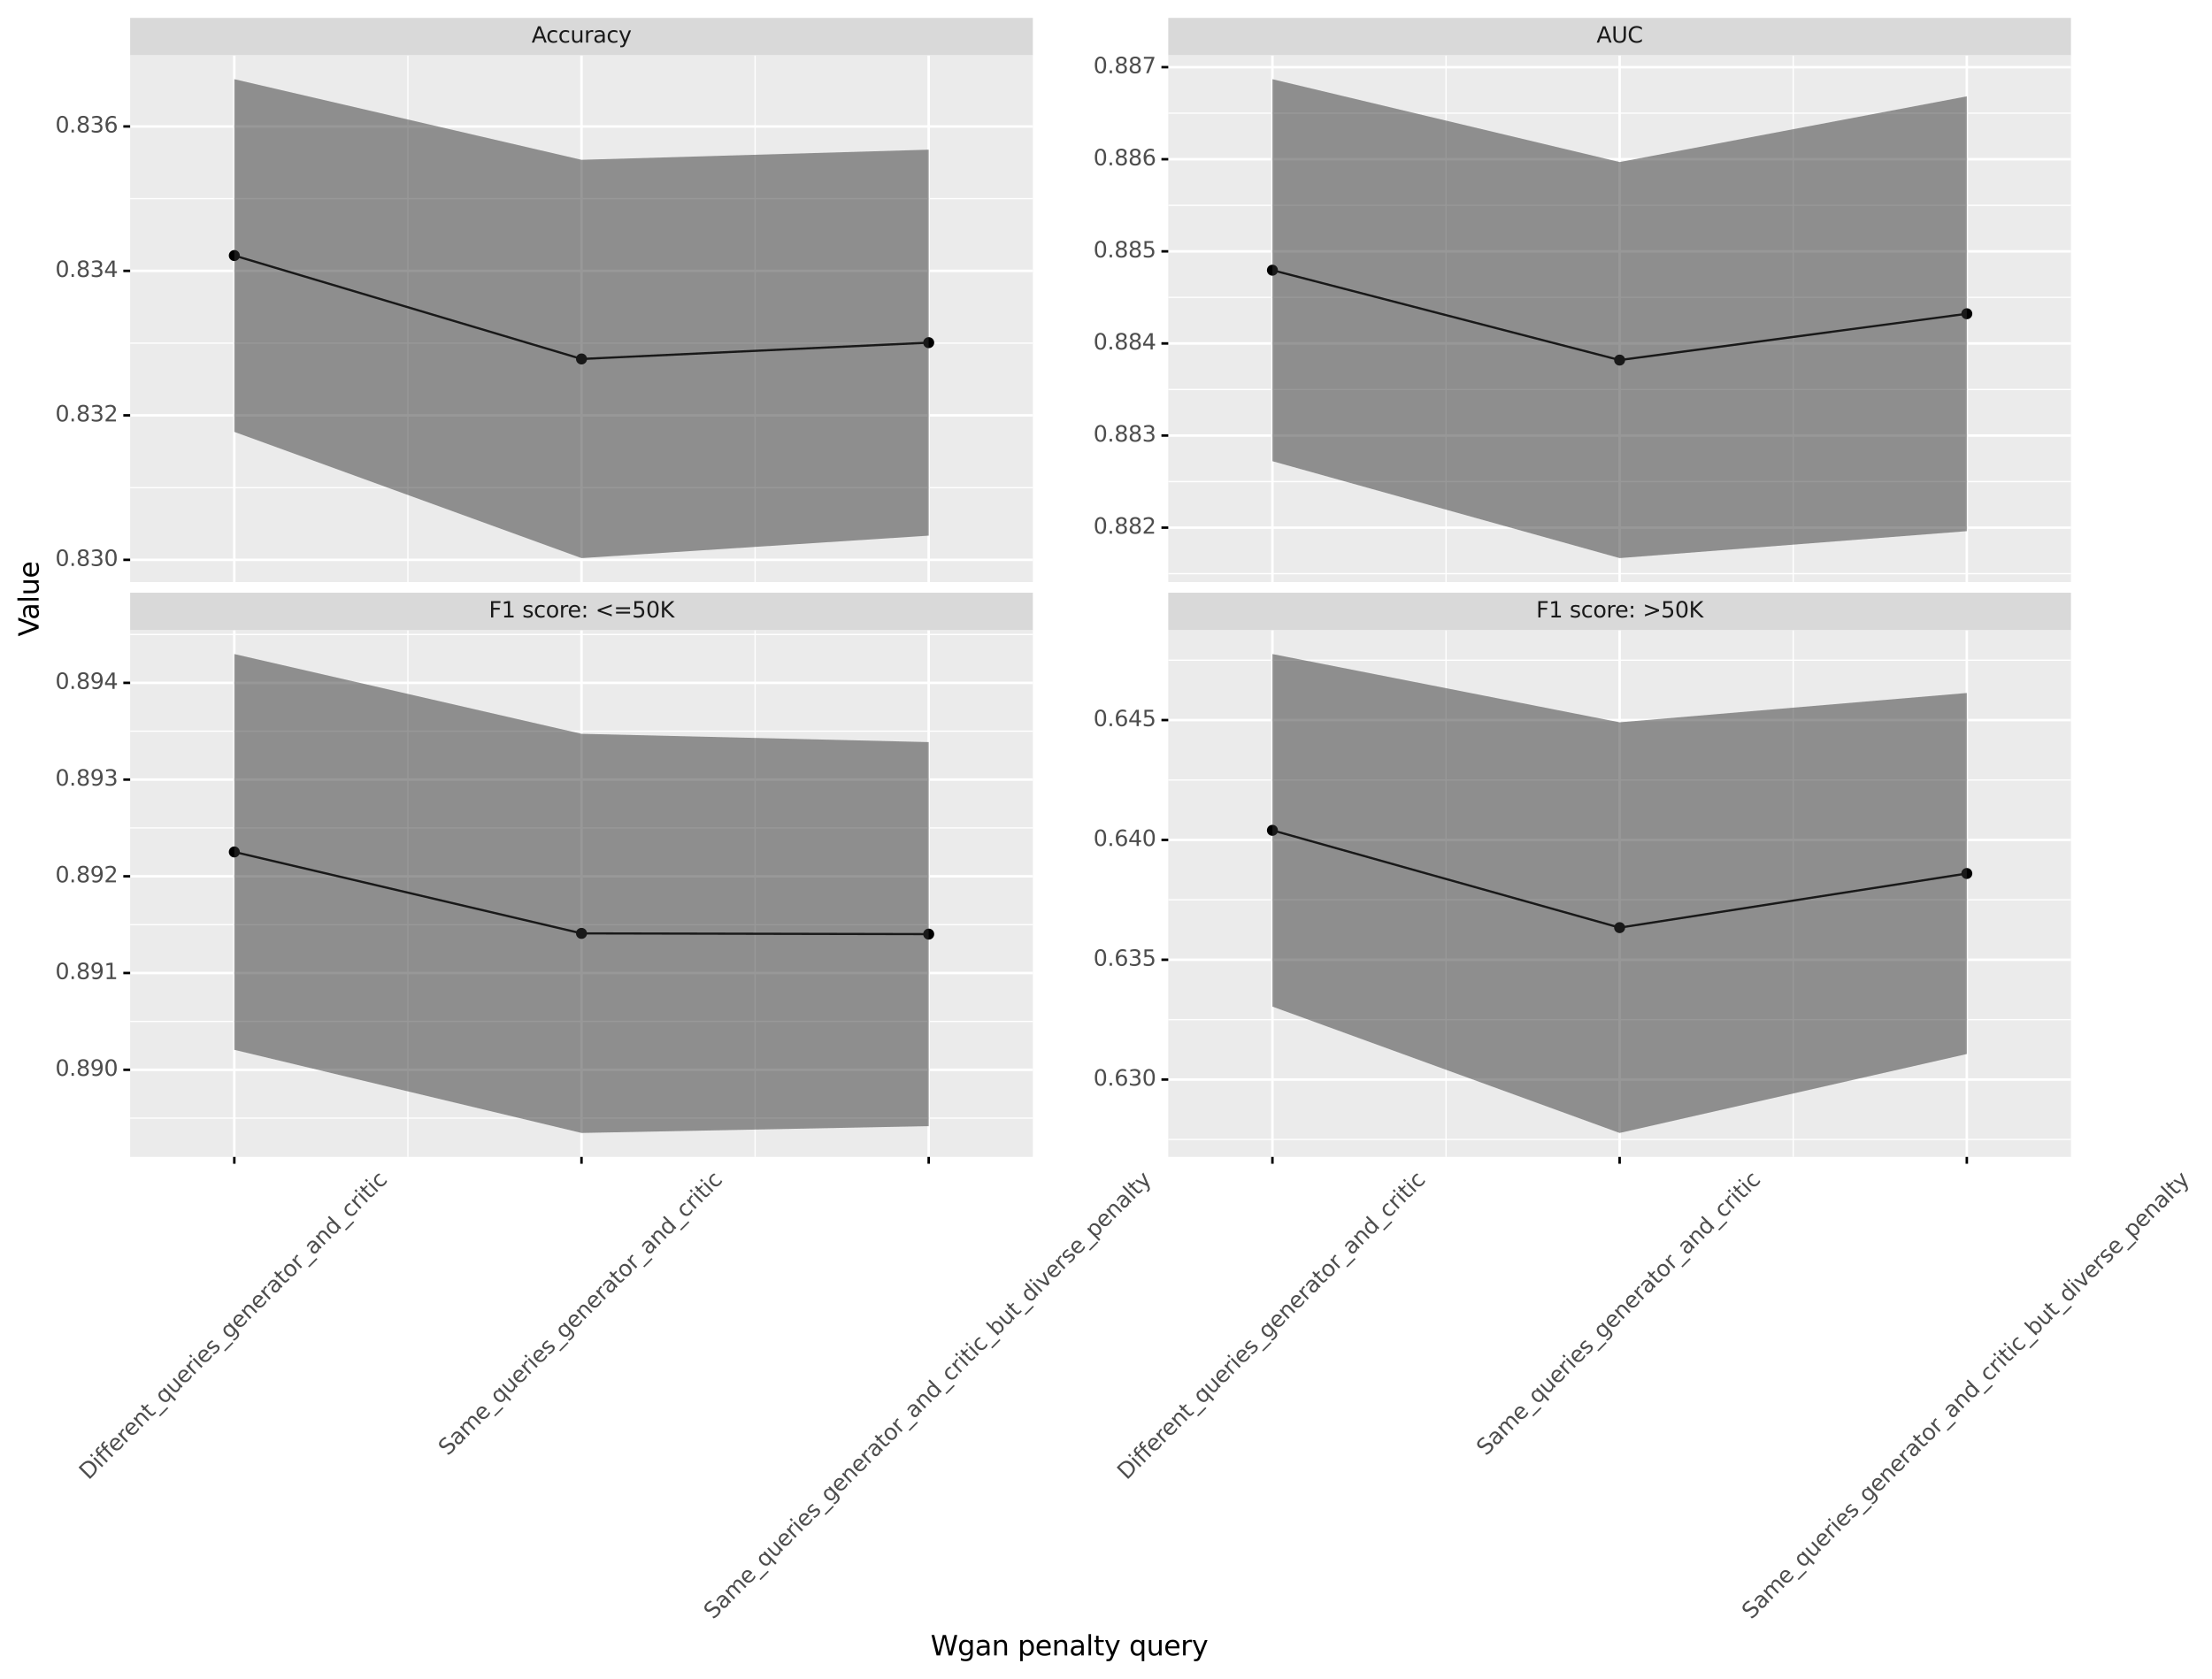 <?xml version="1.0" encoding="utf-8" standalone="no"?>
<!DOCTYPE svg PUBLIC "-//W3C//DTD SVG 1.1//EN"
  "http://www.w3.org/Graphics/SVG/1.1/DTD/svg11.dtd">
<svg height="675.94pt" version="1.1" viewBox="0 0 890.354 675.94" width="890.354pt" xmlns="http://www.w3.org/2000/svg" xmlns:xlink="http://www.w3.org/1999/xlink">
 <rect x="0" y="0" width="890.354" height="675.94" fill="#808080" stroke="none"/>
 <defs>
  <style type="text/css">*{stroke-linecap:butt;stroke-linejoin:round;}</style>
 </defs>
 <g id="figure_1">
  <g id="patch_1">
   <path d="M 0 675.94 
L 890.354 675.94 
L 890.354 0 
L 0 0 
z
" style="fill:#ffffff;stroke:#ffffff;stroke-linejoin:miter;"/>
  </g>
  <g id="axes_1">
   <g id="patch_2">
    <path d="M 52.389 234.334 
L 415.738 234.334 
L 415.738 22.244 
L 52.389 22.244 
z
" style="fill:#ebebeb;"/>
   </g>
   <g id="matplotlib.axis_1">
    <g id="xtick_1">
     <g id="line2d_1">
      <path clip-path="url(#p2441e80645)" d="M 94.314 234.334 
L 94.314 22.244 
" style="fill:none;stroke:#ffffff;"/>
     </g>
    </g>
    <g id="xtick_2">
     <g id="line2d_2">
      <path clip-path="url(#p2441e80645)" d="M 234.063 234.334 
L 234.063 22.244 
" style="fill:none;stroke:#ffffff;"/>
     </g>
    </g>
    <g id="xtick_3">
     <g id="line2d_3">
      <path clip-path="url(#p2441e80645)" d="M 373.813 234.334 
L 373.813 22.244 
" style="fill:none;stroke:#ffffff;"/>
     </g>
    </g>
    <g id="xtick_4">
     <g id="line2d_4">
      <path clip-path="url(#p2441e80645)" d="M 164.188 234.334 
L 164.188 22.244 
" style="fill:none;stroke:#ffffff;stroke-width:0.5;"/>
     </g>
    </g>
    <g id="xtick_5">
     <g id="line2d_5">
      <path clip-path="url(#p2441e80645)" d="M 303.938 234.334 
L 303.938 22.244 
" style="fill:none;stroke:#ffffff;stroke-width:0.5;"/>
     </g>
    </g>
   </g>
   <g id="matplotlib.axis_2">
    <g id="ytick_1">
     <g id="line2d_6">
      <path clip-path="url(#p2441e80645)" d="M 52.389 225.397 
L 415.738 225.397 
" style="fill:none;stroke:#ffffff;"/>
     </g>
     <g id="line2d_7">
      <path d="M 52.389 225.397 
" style="fill:none;stroke:#333333;stroke-width:1.5;"/>
      <defs>
       <path d="M 0 0 
L -2.75 0 
" id="m29a951a40a" style="stroke:#000000;"/>
      </defs>
      <g>
       <use style="fill:#333333;stroke:#000000;" x="52.389" xlink:href="#m29a951a40a" y="225.397"/>
      </g>
     </g>
     <g id="text_1">
      <!-- 0.830 -->
      <g style="fill:#4d4d4d;" transform="translate(22.246 227.825)scale(0.088 -0.088)">
       <defs>
        <path d="M 2034 4250 
Q 1547 4250 1301 3770 
Q 1056 3291 1056 2328 
Q 1056 1369 1301 889 
Q 1547 409 2034 409 
Q 2525 409 2770 889 
Q 3016 1369 3016 2328 
Q 3016 3291 2770 3770 
Q 2525 4250 2034 4250 
z
M 2034 4750 
Q 2819 4750 3233 4129 
Q 3647 3509 3647 2328 
Q 3647 1150 3233 529 
Q 2819 -91 2034 -91 
Q 1250 -91 836 529 
Q 422 1150 422 2328 
Q 422 3509 836 4129 
Q 1250 4750 2034 4750 
z
" id="DejaVuSans-30" transform="scale(0.016)"/>
        <path d="M 684 794 
L 1344 794 
L 1344 0 
L 684 0 
L 684 794 
z
" id="DejaVuSans-2e" transform="scale(0.016)"/>
        <path d="M 2034 2216 
Q 1584 2216 1326 1975 
Q 1069 1734 1069 1313 
Q 1069 891 1326 650 
Q 1584 409 2034 409 
Q 2484 409 2743 651 
Q 3003 894 3003 1313 
Q 3003 1734 2745 1975 
Q 2488 2216 2034 2216 
z
M 1403 2484 
Q 997 2584 770 2862 
Q 544 3141 544 3541 
Q 544 4100 942 4425 
Q 1341 4750 2034 4750 
Q 2731 4750 3128 4425 
Q 3525 4100 3525 3541 
Q 3525 3141 3298 2862 
Q 3072 2584 2669 2484 
Q 3125 2378 3379 2068 
Q 3634 1759 3634 1313 
Q 3634 634 3220 271 
Q 2806 -91 2034 -91 
Q 1263 -91 848 271 
Q 434 634 434 1313 
Q 434 1759 690 2068 
Q 947 2378 1403 2484 
z
M 1172 3481 
Q 1172 3119 1398 2916 
Q 1625 2713 2034 2713 
Q 2441 2713 2670 2916 
Q 2900 3119 2900 3481 
Q 2900 3844 2670 4047 
Q 2441 4250 2034 4250 
Q 1625 4250 1398 4047 
Q 1172 3844 1172 3481 
z
" id="DejaVuSans-38" transform="scale(0.016)"/>
        <path d="M 2597 2516 
Q 3050 2419 3304 2112 
Q 3559 1806 3559 1356 
Q 3559 666 3084 287 
Q 2609 -91 1734 -91 
Q 1441 -91 1130 -33 
Q 819 25 488 141 
L 488 750 
Q 750 597 1062 519 
Q 1375 441 1716 441 
Q 2309 441 2620 675 
Q 2931 909 2931 1356 
Q 2931 1769 2642 2001 
Q 2353 2234 1838 2234 
L 1294 2234 
L 1294 2753 
L 1863 2753 
Q 2328 2753 2575 2939 
Q 2822 3125 2822 3475 
Q 2822 3834 2567 4026 
Q 2313 4219 1838 4219 
Q 1578 4219 1281 4162 
Q 984 4106 628 3988 
L 628 4550 
Q 988 4650 1302 4700 
Q 1616 4750 1894 4750 
Q 2613 4750 3031 4423 
Q 3450 4097 3450 3541 
Q 3450 3153 3228 2886 
Q 3006 2619 2597 2516 
z
" id="DejaVuSans-33" transform="scale(0.016)"/>
       </defs>
       <use xlink:href="#DejaVuSans-30"/>
       <use x="63.623" xlink:href="#DejaVuSans-2e"/>
       <use x="95.41" xlink:href="#DejaVuSans-38"/>
       <use x="159.033" xlink:href="#DejaVuSans-33"/>
       <use x="222.656" xlink:href="#DejaVuSans-30"/>
      </g>
     </g>
    </g>
    <g id="ytick_2">
     <g id="line2d_8">
      <path clip-path="url(#p2441e80645)" d="M 52.389 167.229 
L 415.738 167.229 
" style="fill:none;stroke:#ffffff;"/>
     </g>
     <g id="line2d_9">
      <path d="M 52.389 167.229 
" style="fill:none;stroke:#333333;stroke-width:1.5;"/>
      <g>
       <use style="fill:#333333;stroke:#000000;" x="52.389" xlink:href="#m29a951a40a" y="167.229"/>
      </g>
     </g>
     <g id="text_2">
      <!-- 0.832 -->
      <g style="fill:#4d4d4d;" transform="translate(22.246 169.657)scale(0.088 -0.088)">
       <defs>
        <path d="M 1228 531 
L 3431 531 
L 3431 0 
L 469 0 
L 469 531 
Q 828 903 1448 1529 
Q 2069 2156 2228 2338 
Q 2531 2678 2651 2914 
Q 2772 3150 2772 3378 
Q 2772 3750 2511 3984 
Q 2250 4219 1831 4219 
Q 1534 4219 1204 4116 
Q 875 4013 500 3803 
L 500 4441 
Q 881 4594 1212 4672 
Q 1544 4750 1819 4750 
Q 2544 4750 2975 4387 
Q 3406 4025 3406 3419 
Q 3406 3131 3298 2873 
Q 3191 2616 2906 2266 
Q 2828 2175 2409 1742 
Q 1991 1309 1228 531 
z
" id="DejaVuSans-32" transform="scale(0.016)"/>
       </defs>
       <use xlink:href="#DejaVuSans-30"/>
       <use x="63.623" xlink:href="#DejaVuSans-2e"/>
       <use x="95.41" xlink:href="#DejaVuSans-38"/>
       <use x="159.033" xlink:href="#DejaVuSans-33"/>
       <use x="222.656" xlink:href="#DejaVuSans-32"/>
      </g>
     </g>
    </g>
    <g id="ytick_3">
     <g id="line2d_10">
      <path clip-path="url(#p2441e80645)" d="M 52.389 109.061 
L 415.738 109.061 
" style="fill:none;stroke:#ffffff;"/>
     </g>
     <g id="line2d_11">
      <path d="M 52.389 109.061 
" style="fill:none;stroke:#333333;stroke-width:1.5;"/>
      <g>
       <use style="fill:#333333;stroke:#000000;" x="52.389" xlink:href="#m29a951a40a" y="109.061"/>
      </g>
     </g>
     <g id="text_3">
      <!-- 0.834 -->
      <g style="fill:#4d4d4d;" transform="translate(22.246 111.49)scale(0.088 -0.088)">
       <defs>
        <path d="M 2419 4116 
L 825 1625 
L 2419 1625 
L 2419 4116 
z
M 2253 4666 
L 3047 4666 
L 3047 1625 
L 3713 1625 
L 3713 1100 
L 3047 1100 
L 3047 0 
L 2419 0 
L 2419 1100 
L 313 1100 
L 313 1709 
L 2253 4666 
z
" id="DejaVuSans-34" transform="scale(0.016)"/>
       </defs>
       <use xlink:href="#DejaVuSans-30"/>
       <use x="63.623" xlink:href="#DejaVuSans-2e"/>
       <use x="95.41" xlink:href="#DejaVuSans-38"/>
       <use x="159.033" xlink:href="#DejaVuSans-33"/>
       <use x="222.656" xlink:href="#DejaVuSans-34"/>
      </g>
     </g>
    </g>
    <g id="ytick_4">
     <g id="line2d_12">
      <path clip-path="url(#p2441e80645)" d="M 52.389 50.894 
L 415.738 50.894 
" style="fill:none;stroke:#ffffff;"/>
     </g>
     <g id="line2d_13">
      <path d="M 52.389 50.894 
" style="fill:none;stroke:#333333;stroke-width:1.5;"/>
      <g>
       <use style="fill:#333333;stroke:#000000;" x="52.389" xlink:href="#m29a951a40a" y="50.894"/>
      </g>
     </g>
     <g id="text_4">
      <!-- 0.836 -->
      <g style="fill:#4d4d4d;" transform="translate(22.246 53.322)scale(0.088 -0.088)">
       <defs>
        <path d="M 2113 2584 
Q 1688 2584 1439 2293 
Q 1191 2003 1191 1497 
Q 1191 994 1439 701 
Q 1688 409 2113 409 
Q 2538 409 2786 701 
Q 3034 994 3034 1497 
Q 3034 2003 2786 2293 
Q 2538 2584 2113 2584 
z
M 3366 4563 
L 3366 3988 
Q 3128 4100 2886 4159 
Q 2644 4219 2406 4219 
Q 1781 4219 1451 3797 
Q 1122 3375 1075 2522 
Q 1259 2794 1537 2939 
Q 1816 3084 2150 3084 
Q 2853 3084 3261 2657 
Q 3669 2231 3669 1497 
Q 3669 778 3244 343 
Q 2819 -91 2113 -91 
Q 1303 -91 875 529 
Q 447 1150 447 2328 
Q 447 3434 972 4092 
Q 1497 4750 2381 4750 
Q 2619 4750 2861 4703 
Q 3103 4656 3366 4563 
z
" id="DejaVuSans-36" transform="scale(0.016)"/>
       </defs>
       <use xlink:href="#DejaVuSans-30"/>
       <use x="63.623" xlink:href="#DejaVuSans-2e"/>
       <use x="95.41" xlink:href="#DejaVuSans-38"/>
       <use x="159.033" xlink:href="#DejaVuSans-33"/>
       <use x="222.656" xlink:href="#DejaVuSans-36"/>
      </g>
     </g>
    </g>
    <g id="ytick_5">
     <g id="line2d_14">
      <path clip-path="url(#p2441e80645)" d="M 52.389 196.313 
L 415.738 196.313 
" style="fill:none;stroke:#ffffff;stroke-width:0.5;"/>
     </g>
    </g>
    <g id="ytick_6">
     <g id="line2d_15">
      <path clip-path="url(#p2441e80645)" d="M 52.389 138.145 
L 415.738 138.145 
" style="fill:none;stroke:#ffffff;stroke-width:0.5;"/>
     </g>
    </g>
    <g id="ytick_7">
     <g id="line2d_16">
      <path clip-path="url(#p2441e80645)" d="M 52.389 79.978 
L 415.738 79.978 
" style="fill:none;stroke:#ffffff;stroke-width:0.5;"/>
     </g>
    </g>
    <g id="text_5">
     <!-- Value -->
     <g transform="translate(15.558 256.228)rotate(-90)scale(0.11 -0.11)">
      <defs>
       <path d="M 1831 0 
L 50 4666 
L 709 4666 
L 2188 738 
L 3669 4666 
L 4325 4666 
L 2547 0 
L 1831 0 
z
" id="DejaVuSans-56" transform="scale(0.016)"/>
       <path d="M 2194 1759 
Q 1497 1759 1228 1600 
Q 959 1441 959 1056 
Q 959 750 1161 570 
Q 1363 391 1709 391 
Q 2188 391 2477 730 
Q 2766 1069 2766 1631 
L 2766 1759 
L 2194 1759 
z
M 3341 1997 
L 3341 0 
L 2766 0 
L 2766 531 
Q 2569 213 2275 61 
Q 1981 -91 1556 -91 
Q 1019 -91 701 211 
Q 384 513 384 1019 
Q 384 1609 779 1909 
Q 1175 2209 1959 2209 
L 2766 2209 
L 2766 2266 
Q 2766 2663 2505 2880 
Q 2244 3097 1772 3097 
Q 1472 3097 1187 3025 
Q 903 2953 641 2809 
L 641 3341 
Q 956 3463 1253 3523 
Q 1550 3584 1831 3584 
Q 2591 3584 2966 3190 
Q 3341 2797 3341 1997 
z
" id="DejaVuSans-61" transform="scale(0.016)"/>
       <path d="M 603 4863 
L 1178 4863 
L 1178 0 
L 603 0 
L 603 4863 
z
" id="DejaVuSans-6c" transform="scale(0.016)"/>
       <path d="M 544 1381 
L 544 3500 
L 1119 3500 
L 1119 1403 
Q 1119 906 1312 657 
Q 1506 409 1894 409 
Q 2359 409 2629 706 
Q 2900 1003 2900 1516 
L 2900 3500 
L 3475 3500 
L 3475 0 
L 2900 0 
L 2900 538 
Q 2691 219 2414 64 
Q 2138 -91 1772 -91 
Q 1169 -91 856 284 
Q 544 659 544 1381 
z
M 1991 3584 
L 1991 3584 
z
" id="DejaVuSans-75" transform="scale(0.016)"/>
       <path d="M 3597 1894 
L 3597 1613 
L 953 1613 
Q 991 1019 1311 708 
Q 1631 397 2203 397 
Q 2534 397 2845 478 
Q 3156 559 3463 722 
L 3463 178 
Q 3153 47 2828 -22 
Q 2503 -91 2169 -91 
Q 1331 -91 842 396 
Q 353 884 353 1716 
Q 353 2575 817 3079 
Q 1281 3584 2069 3584 
Q 2775 3584 3186 3129 
Q 3597 2675 3597 1894 
z
M 3022 2063 
Q 3016 2534 2758 2815 
Q 2500 3097 2075 3097 
Q 1594 3097 1305 2825 
Q 1016 2553 972 2059 
L 3022 2063 
z
" id="DejaVuSans-65" transform="scale(0.016)"/>
      </defs>
      <use xlink:href="#DejaVuSans-56"/>
      <use x="60.658" xlink:href="#DejaVuSans-61"/>
      <use x="121.938" xlink:href="#DejaVuSans-6c"/>
      <use x="149.721" xlink:href="#DejaVuSans-75"/>
      <use x="213.1" xlink:href="#DejaVuSans-65"/>
     </g>
    </g>
   </g>
   <g id="line2d_17">
    <path clip-path="url(#p2441e80645)" d="M 94.314 102.882 
L 234.063 144.518 
L 373.813 137.952 
" style="fill:none;stroke:#000000;stroke-width:0.886;"/>
   </g>
   <g id="PathCollection_1">
    <path clip-path="url(#p2441e80645)" d="M 94.314 104.654 
C 94.784 104.654 95.234 104.467 95.567 104.135 
C 95.899 103.803 96.086 103.352 96.086 102.882 
C 96.086 102.412 95.899 101.961 95.567 101.628 
C 95.234 101.296 94.784 101.109 94.314 101.109 
C 93.843 101.109 93.393 101.296 93.06 101.628 
C 92.728 101.961 92.541 102.412 92.541 102.882 
C 92.541 103.352 92.728 103.803 93.06 104.135 
C 93.393 104.467 93.843 104.654 94.314 104.654 
z
" style="stroke:#000000;stroke-width:0.886;"/>
    <path clip-path="url(#p2441e80645)" d="M 234.063 146.291 
C 234.533 146.291 234.984 146.104 235.316 145.772 
C 235.649 145.439 235.836 144.988 235.836 144.518 
C 235.836 144.048 235.649 143.597 235.316 143.265 
C 234.984 142.932 234.533 142.746 234.063 142.746 
C 233.593 142.746 233.142 142.932 232.81 143.265 
C 232.477 143.597 232.291 144.048 232.291 144.518 
C 232.291 144.988 232.477 145.439 232.81 145.772 
C 233.142 146.104 233.593 146.291 234.063 146.291 
z
" style="stroke:#000000;stroke-width:0.886;"/>
    <path clip-path="url(#p2441e80645)" d="M 373.813 139.725 
C 374.283 139.725 374.734 139.538 375.066 139.205 
C 375.398 138.873 375.585 138.422 375.585 137.952 
C 375.585 137.482 375.398 137.031 375.066 136.699 
C 374.734 136.366 374.283 136.18 373.813 136.18 
C 373.343 136.18 372.892 136.366 372.559 136.699 
C 372.227 137.031 372.04 137.482 372.04 137.952 
C 372.04 138.422 372.227 138.873 372.559 139.205 
C 372.892 139.538 373.343 139.725 373.813 139.725 
z
" style="stroke:#000000;stroke-width:0.886;"/>
   </g>
   <g id="patch_3">
    <path d="M 52.389 22.244 
L 415.738 22.244 
L 415.738 7.2 
L 52.389 7.2 
z
" style="fill:#d9d9d9;"/>
   </g>
   <g id="PolyCollection_1">
    <path clip-path="url(#p2441e80645)" d="M 94.314 31.885 
L 94.314 173.879 
L 234.063 224.694 
L 373.813 215.646 
L 373.813 60.258 
L 373.813 60.258 
L 234.063 64.343 
L 94.314 31.885 
z
" style="fill:#333333;fill-opacity:0.502;"/>
   </g>
   <g id="text_6">
    <!-- Accuracy -->
    <g style="fill:#1a1a1a;" transform="translate(213.974 17.15)scale(0.088 -0.088)">
     <defs>
      <path d="M 2188 4044 
L 1331 1722 
L 3047 1722 
L 2188 4044 
z
M 1831 4666 
L 2547 4666 
L 4325 0 
L 3669 0 
L 3244 1197 
L 1141 1197 
L 716 0 
L 50 0 
L 1831 4666 
z
" id="DejaVuSans-41" transform="scale(0.016)"/>
      <path d="M 3122 3366 
L 3122 2828 
Q 2878 2963 2633 3030 
Q 2388 3097 2138 3097 
Q 1578 3097 1268 2742 
Q 959 2388 959 1747 
Q 959 1106 1268 751 
Q 1578 397 2138 397 
Q 2388 397 2633 464 
Q 2878 531 3122 666 
L 3122 134 
Q 2881 22 2623 -34 
Q 2366 -91 2075 -91 
Q 1284 -91 818 406 
Q 353 903 353 1747 
Q 353 2603 823 3093 
Q 1294 3584 2113 3584 
Q 2378 3584 2631 3529 
Q 2884 3475 3122 3366 
z
" id="DejaVuSans-63" transform="scale(0.016)"/>
      <path d="M 2631 2963 
Q 2534 3019 2420 3045 
Q 2306 3072 2169 3072 
Q 1681 3072 1420 2755 
Q 1159 2438 1159 1844 
L 1159 0 
L 581 0 
L 581 3500 
L 1159 3500 
L 1159 2956 
Q 1341 3275 1631 3429 
Q 1922 3584 2338 3584 
Q 2397 3584 2469 3576 
Q 2541 3569 2628 3553 
L 2631 2963 
z
" id="DejaVuSans-72" transform="scale(0.016)"/>
      <path d="M 2059 -325 
Q 1816 -950 1584 -1140 
Q 1353 -1331 966 -1331 
L 506 -1331 
L 506 -850 
L 844 -850 
Q 1081 -850 1212 -737 
Q 1344 -625 1503 -206 
L 1606 56 
L 191 3500 
L 800 3500 
L 1894 763 
L 2988 3500 
L 3597 3500 
L 2059 -325 
z
" id="DejaVuSans-79" transform="scale(0.016)"/>
     </defs>
     <use xlink:href="#DejaVuSans-41"/>
     <use x="66.658" xlink:href="#DejaVuSans-63"/>
     <use x="121.639" xlink:href="#DejaVuSans-63"/>
     <use x="176.619" xlink:href="#DejaVuSans-75"/>
     <use x="239.998" xlink:href="#DejaVuSans-72"/>
     <use x="281.111" xlink:href="#DejaVuSans-61"/>
     <use x="342.391" xlink:href="#DejaVuSans-63"/>
     <use x="397.371" xlink:href="#DejaVuSans-79"/>
    </g>
   </g>
  </g>
  <g id="axes_2">
   <g id="patch_4">
    <path d="M 470.24 234.334 
L 833.589 234.334 
L 833.589 22.244 
L 470.24 22.244 
z
" style="fill:#ebebeb;"/>
   </g>
   <g id="matplotlib.axis_3">
    <g id="xtick_6">
     <g id="line2d_18">
      <path clip-path="url(#p61dde5b88e)" d="M 512.165 234.334 
L 512.165 22.244 
" style="fill:none;stroke:#ffffff;stroke-linecap:square;"/>
     </g>
    </g>
    <g id="xtick_7">
     <g id="line2d_19">
      <path clip-path="url(#p61dde5b88e)" d="M 651.914 234.334 
L 651.914 22.244 
" style="fill:none;stroke:#ffffff;stroke-linecap:square;"/>
     </g>
    </g>
    <g id="xtick_8">
     <g id="line2d_20">
      <path clip-path="url(#p61dde5b88e)" d="M 791.664 234.334 
L 791.664 22.244 
" style="fill:none;stroke:#ffffff;stroke-linecap:square;"/>
     </g>
    </g>
    <g id="xtick_9">
     <g id="line2d_21">
      <path clip-path="url(#p61dde5b88e)" d="M 582.039 234.334 
L 582.039 22.244 
" style="fill:none;stroke:#ffffff;stroke-linecap:square;stroke-width:0.5;"/>
     </g>
    </g>
    <g id="xtick_10">
     <g id="line2d_22">
      <path clip-path="url(#p61dde5b88e)" d="M 721.789 234.334 
L 721.789 22.244 
" style="fill:none;stroke:#ffffff;stroke-linecap:square;stroke-width:0.5;"/>
     </g>
    </g>
   </g>
   <g id="matplotlib.axis_4">
    <g id="ytick_8">
     <g id="line2d_23">
      <path clip-path="url(#p61dde5b88e)" d="M 470.24 212.422 
L 833.589 212.422 
" style="fill:none;stroke:#ffffff;stroke-linecap:square;"/>
     </g>
     <g id="line2d_24">
      <path d="M 470.24 212.422 
" style="fill:none;stroke:#333333;stroke-linecap:square;stroke-width:1.5;"/>
      <g>
       <use style="fill:#333333;stroke:#000000;" x="470.24" xlink:href="#m29a951a40a" y="212.422"/>
      </g>
     </g>
     <g id="text_7">
      <!-- 0.882 -->
      <g style="fill:#4d4d4d;" transform="translate(440.097 214.85)scale(0.088 -0.088)">
       <use xlink:href="#DejaVuSans-30"/>
       <use x="63.623" xlink:href="#DejaVuSans-2e"/>
       <use x="95.41" xlink:href="#DejaVuSans-38"/>
       <use x="159.033" xlink:href="#DejaVuSans-38"/>
       <use x="222.656" xlink:href="#DejaVuSans-32"/>
      </g>
     </g>
    </g>
    <g id="ytick_9">
     <g id="line2d_25">
      <path clip-path="url(#p61dde5b88e)" d="M 470.24 175.345 
L 833.589 175.345 
" style="fill:none;stroke:#ffffff;stroke-linecap:square;"/>
     </g>
     <g id="line2d_26">
      <path d="M 470.24 175.345 
" style="fill:none;stroke:#333333;stroke-linecap:square;stroke-width:1.5;"/>
      <g>
       <use style="fill:#333333;stroke:#000000;" x="470.24" xlink:href="#m29a951a40a" y="175.345"/>
      </g>
     </g>
     <g id="text_8">
      <!-- 0.883 -->
      <g style="fill:#4d4d4d;" transform="translate(440.097 177.773)scale(0.088 -0.088)">
       <use xlink:href="#DejaVuSans-30"/>
       <use x="63.623" xlink:href="#DejaVuSans-2e"/>
       <use x="95.41" xlink:href="#DejaVuSans-38"/>
       <use x="159.033" xlink:href="#DejaVuSans-38"/>
       <use x="222.656" xlink:href="#DejaVuSans-33"/>
      </g>
     </g>
    </g>
    <g id="ytick_10">
     <g id="line2d_27">
      <path clip-path="url(#p61dde5b88e)" d="M 470.24 138.267 
L 833.589 138.267 
" style="fill:none;stroke:#ffffff;stroke-linecap:square;"/>
     </g>
     <g id="line2d_28">
      <path d="M 470.24 138.267 
" style="fill:none;stroke:#333333;stroke-linecap:square;stroke-width:1.5;"/>
      <g>
       <use style="fill:#333333;stroke:#000000;" x="470.24" xlink:href="#m29a951a40a" y="138.267"/>
      </g>
     </g>
     <g id="text_9">
      <!-- 0.884 -->
      <g style="fill:#4d4d4d;" transform="translate(440.097 140.696)scale(0.088 -0.088)">
       <use xlink:href="#DejaVuSans-30"/>
       <use x="63.623" xlink:href="#DejaVuSans-2e"/>
       <use x="95.41" xlink:href="#DejaVuSans-38"/>
       <use x="159.033" xlink:href="#DejaVuSans-38"/>
       <use x="222.656" xlink:href="#DejaVuSans-34"/>
      </g>
     </g>
    </g>
    <g id="ytick_11">
     <g id="line2d_29">
      <path clip-path="url(#p61dde5b88e)" d="M 470.24 101.19 
L 833.589 101.19 
" style="fill:none;stroke:#ffffff;stroke-linecap:square;"/>
     </g>
     <g id="line2d_30">
      <path d="M 470.24 101.19 
" style="fill:none;stroke:#333333;stroke-linecap:square;stroke-width:1.5;"/>
      <g>
       <use style="fill:#333333;stroke:#000000;" x="470.24" xlink:href="#m29a951a40a" y="101.19"/>
      </g>
     </g>
     <g id="text_10">
      <!-- 0.885 -->
      <g style="fill:#4d4d4d;" transform="translate(440.097 103.618)scale(0.088 -0.088)">
       <defs>
        <path d="M 691 4666 
L 3169 4666 
L 3169 4134 
L 1269 4134 
L 1269 2991 
Q 1406 3038 1543 3061 
Q 1681 3084 1819 3084 
Q 2600 3084 3056 2656 
Q 3513 2228 3513 1497 
Q 3513 744 3044 326 
Q 2575 -91 1722 -91 
Q 1428 -91 1123 -41 
Q 819 9 494 109 
L 494 744 
Q 775 591 1075 516 
Q 1375 441 1709 441 
Q 2250 441 2565 725 
Q 2881 1009 2881 1497 
Q 2881 1984 2565 2268 
Q 2250 2553 1709 2553 
Q 1456 2553 1204 2497 
Q 953 2441 691 2322 
L 691 4666 
z
" id="DejaVuSans-35" transform="scale(0.016)"/>
       </defs>
       <use xlink:href="#DejaVuSans-30"/>
       <use x="63.623" xlink:href="#DejaVuSans-2e"/>
       <use x="95.41" xlink:href="#DejaVuSans-38"/>
       <use x="159.033" xlink:href="#DejaVuSans-38"/>
       <use x="222.656" xlink:href="#DejaVuSans-35"/>
      </g>
     </g>
    </g>
    <g id="ytick_12">
     <g id="line2d_31">
      <path clip-path="url(#p61dde5b88e)" d="M 470.24 64.112 
L 833.589 64.112 
" style="fill:none;stroke:#ffffff;stroke-linecap:square;"/>
     </g>
     <g id="line2d_32">
      <path d="M 470.24 64.112 
" style="fill:none;stroke:#333333;stroke-linecap:square;stroke-width:1.5;"/>
      <g>
       <use style="fill:#333333;stroke:#000000;" x="470.24" xlink:href="#m29a951a40a" y="64.112"/>
      </g>
     </g>
     <g id="text_11">
      <!-- 0.886 -->
      <g style="fill:#4d4d4d;" transform="translate(440.097 66.541)scale(0.088 -0.088)">
       <use xlink:href="#DejaVuSans-30"/>
       <use x="63.623" xlink:href="#DejaVuSans-2e"/>
       <use x="95.41" xlink:href="#DejaVuSans-38"/>
       <use x="159.033" xlink:href="#DejaVuSans-38"/>
       <use x="222.656" xlink:href="#DejaVuSans-36"/>
      </g>
     </g>
    </g>
    <g id="ytick_13">
     <g id="line2d_33">
      <path clip-path="url(#p61dde5b88e)" d="M 470.24 27.035 
L 833.589 27.035 
" style="fill:none;stroke:#ffffff;stroke-linecap:square;"/>
     </g>
     <g id="line2d_34">
      <path d="M 470.24 27.035 
" style="fill:none;stroke:#333333;stroke-linecap:square;stroke-width:1.5;"/>
      <g>
       <use style="fill:#333333;stroke:#000000;" x="470.24" xlink:href="#m29a951a40a" y="27.035"/>
      </g>
     </g>
     <g id="text_12">
      <!-- 0.887 -->
      <g style="fill:#4d4d4d;" transform="translate(440.097 29.463)scale(0.088 -0.088)">
       <defs>
        <path d="M 525 4666 
L 3525 4666 
L 3525 4397 
L 1831 0 
L 1172 0 
L 2766 4134 
L 525 4134 
L 525 4666 
z
" id="DejaVuSans-37" transform="scale(0.016)"/>
       </defs>
       <use xlink:href="#DejaVuSans-30"/>
       <use x="63.623" xlink:href="#DejaVuSans-2e"/>
       <use x="95.41" xlink:href="#DejaVuSans-38"/>
       <use x="159.033" xlink:href="#DejaVuSans-38"/>
       <use x="222.656" xlink:href="#DejaVuSans-37"/>
      </g>
     </g>
    </g>
    <g id="ytick_14">
     <g id="line2d_35">
      <path clip-path="url(#p61dde5b88e)" d="M 470.24 230.961 
L 833.589 230.961 
" style="fill:none;stroke:#ffffff;stroke-linecap:square;stroke-width:0.5;"/>
     </g>
    </g>
    <g id="ytick_15">
     <g id="line2d_36">
      <path clip-path="url(#p61dde5b88e)" d="M 470.24 193.883 
L 833.589 193.883 
" style="fill:none;stroke:#ffffff;stroke-linecap:square;stroke-width:0.5;"/>
     </g>
    </g>
    <g id="ytick_16">
     <g id="line2d_37">
      <path clip-path="url(#p61dde5b88e)" d="M 470.24 156.806 
L 833.589 156.806 
" style="fill:none;stroke:#ffffff;stroke-linecap:square;stroke-width:0.5;"/>
     </g>
    </g>
    <g id="ytick_17">
     <g id="line2d_38">
      <path clip-path="url(#p61dde5b88e)" d="M 470.24 119.729 
L 833.589 119.729 
" style="fill:none;stroke:#ffffff;stroke-linecap:square;stroke-width:0.5;"/>
     </g>
    </g>
    <g id="ytick_18">
     <g id="line2d_39">
      <path clip-path="url(#p61dde5b88e)" d="M 470.24 82.651 
L 833.589 82.651 
" style="fill:none;stroke:#ffffff;stroke-linecap:square;stroke-width:0.5;"/>
     </g>
    </g>
    <g id="ytick_19">
     <g id="line2d_40">
      <path clip-path="url(#p61dde5b88e)" d="M 470.24 45.574 
L 833.589 45.574 
" style="fill:none;stroke:#ffffff;stroke-linecap:square;stroke-width:0.5;"/>
     </g>
    </g>
   </g>
   <g id="line2d_41">
    <path clip-path="url(#p61dde5b88e)" d="M 512.165 108.782 
L 651.914 144.965 
L 791.664 126.314 
" style="fill:none;stroke:#000000;stroke-width:0.886;"/>
   </g>
   <g id="PathCollection_2">
    <path clip-path="url(#p61dde5b88e)" d="M 512.165 110.554 
C 512.635 110.554 513.086 110.367 513.418 110.035 
C 513.75 109.703 513.937 109.252 513.937 108.782 
C 513.937 108.312 513.75 107.861 513.418 107.528 
C 513.086 107.196 512.635 107.009 512.165 107.009 
C 511.695 107.009 511.244 107.196 510.911 107.528 
C 510.579 107.861 510.392 108.312 510.392 108.782 
C 510.392 109.252 510.579 109.703 510.911 110.035 
C 511.244 110.367 511.695 110.554 512.165 110.554 
z
" style="stroke:#000000;stroke-width:0.886;"/>
    <path clip-path="url(#p61dde5b88e)" d="M 651.914 146.738 
C 652.384 146.738 652.835 146.551 653.168 146.219 
C 653.5 145.886 653.687 145.435 653.687 144.965 
C 653.687 144.495 653.5 144.044 653.168 143.712 
C 652.835 143.38 652.384 143.193 651.914 143.193 
C 651.444 143.193 650.993 143.38 650.661 143.712 
C 650.329 144.044 650.142 144.495 650.142 144.965 
C 650.142 145.435 650.329 145.886 650.661 146.219 
C 650.993 146.551 651.444 146.738 651.914 146.738 
z
" style="stroke:#000000;stroke-width:0.886;"/>
    <path clip-path="url(#p61dde5b88e)" d="M 791.664 128.087 
C 792.134 128.087 792.585 127.9 792.917 127.567 
C 793.25 127.235 793.436 126.784 793.436 126.314 
C 793.436 125.844 793.25 125.393 792.917 125.061 
C 792.585 124.728 792.134 124.542 791.664 124.542 
C 791.194 124.542 790.743 124.728 790.411 125.061 
C 790.078 125.393 789.891 125.844 789.891 126.314 
C 789.891 126.784 790.078 127.235 790.411 127.567 
C 790.743 127.9 791.194 128.087 791.664 128.087 
z
" style="stroke:#000000;stroke-width:0.886;"/>
   </g>
   <g id="patch_5">
    <path d="M 470.24 22.244 
L 833.589 22.244 
L 833.589 7.2 
L 470.24 7.2 
z
" style="fill:#d9d9d9;"/>
   </g>
   <g id="PolyCollection_2">
    <path clip-path="url(#p61dde5b88e)" d="M 512.165 31.885 
L 512.165 185.679 
L 651.914 224.694 
L 791.664 213.843 
L 791.664 38.786 
L 791.664 38.786 
L 651.914 65.237 
L 512.165 31.885 
z
" style="fill:#333333;fill-opacity:0.502;"/>
   </g>
   <g id="text_13">
    <!-- AUC -->
    <g style="fill:#1a1a1a;" transform="translate(642.612 17.15)scale(0.088 -0.088)">
     <defs>
      <path d="M 556 4666 
L 1191 4666 
L 1191 1831 
Q 1191 1081 1462 751 
Q 1734 422 2344 422 
Q 2950 422 3222 751 
Q 3494 1081 3494 1831 
L 3494 4666 
L 4128 4666 
L 4128 1753 
Q 4128 841 3676 375 
Q 3225 -91 2344 -91 
Q 1459 -91 1007 375 
Q 556 841 556 1753 
L 556 4666 
z
" id="DejaVuSans-55" transform="scale(0.016)"/>
      <path d="M 4122 4306 
L 4122 3641 
Q 3803 3938 3442 4084 
Q 3081 4231 2675 4231 
Q 1875 4231 1450 3742 
Q 1025 3253 1025 2328 
Q 1025 1406 1450 917 
Q 1875 428 2675 428 
Q 3081 428 3442 575 
Q 3803 722 4122 1019 
L 4122 359 
Q 3791 134 3420 21 
Q 3050 -91 2638 -91 
Q 1578 -91 968 557 
Q 359 1206 359 2328 
Q 359 3453 968 4101 
Q 1578 4750 2638 4750 
Q 3056 4750 3426 4639 
Q 3797 4528 4122 4306 
z
" id="DejaVuSans-43" transform="scale(0.016)"/>
     </defs>
     <use xlink:href="#DejaVuSans-41"/>
     <use x="68.408" xlink:href="#DejaVuSans-55"/>
     <use x="141.602" xlink:href="#DejaVuSans-43"/>
    </g>
   </g>
  </g>
  <g id="axes_3">
   <g id="patch_6">
    <path d="M 52.389 465.764 
L 415.738 465.764 
L 415.738 253.674 
L 52.389 253.674 
z
" style="fill:#ebebeb;"/>
   </g>
   <g id="matplotlib.axis_5">
    <g id="xtick_11">
     <g id="line2d_42">
      <path clip-path="url(#p1542d2561a)" d="M 94.314 465.764 
L 94.314 253.674 
" style="fill:none;stroke:#ffffff;stroke-linecap:square;"/>
     </g>
     <g id="line2d_43">
      <path d="M 94.314 465.764 
" style="fill:none;stroke:#333333;stroke-linecap:square;stroke-width:1.5;"/>
      <defs>
       <path d="M 0 0 
L 0 2.75 
" id="m2092282349" style="stroke:#000000;"/>
      </defs>
      <g>
       <use style="fill:#333333;stroke:#000000;" x="94.314" xlink:href="#m2092282349" y="465.764"/>
      </g>
     </g>
     <g id="text_14">
      <!-- Different_queries_generator_and_critic -->
      <g style="fill:#4d4d4d;" transform="translate(35.635 596.059)rotate(-45)scale(0.088 -0.088)">
       <defs>
        <path d="M 1259 4147 
L 1259 519 
L 2022 519 
Q 2988 519 3436 956 
Q 3884 1394 3884 2338 
Q 3884 3275 3436 3711 
Q 2988 4147 2022 4147 
L 1259 4147 
z
M 628 4666 
L 1925 4666 
Q 3281 4666 3915 4102 
Q 4550 3538 4550 2338 
Q 4550 1131 3912 565 
Q 3275 0 1925 0 
L 628 0 
L 628 4666 
z
" id="DejaVuSans-44" transform="scale(0.016)"/>
        <path d="M 603 3500 
L 1178 3500 
L 1178 0 
L 603 0 
L 603 3500 
z
M 603 4863 
L 1178 4863 
L 1178 4134 
L 603 4134 
L 603 4863 
z
" id="DejaVuSans-69" transform="scale(0.016)"/>
        <path d="M 2375 4863 
L 2375 4384 
L 1825 4384 
Q 1516 4384 1395 4259 
Q 1275 4134 1275 3809 
L 1275 3500 
L 2222 3500 
L 2222 3053 
L 1275 3053 
L 1275 0 
L 697 0 
L 697 3053 
L 147 3053 
L 147 3500 
L 697 3500 
L 697 3744 
Q 697 4328 969 4595 
Q 1241 4863 1831 4863 
L 2375 4863 
z
" id="DejaVuSans-66" transform="scale(0.016)"/>
        <path d="M 3513 2113 
L 3513 0 
L 2938 0 
L 2938 2094 
Q 2938 2591 2744 2837 
Q 2550 3084 2163 3084 
Q 1697 3084 1428 2787 
Q 1159 2491 1159 1978 
L 1159 0 
L 581 0 
L 581 3500 
L 1159 3500 
L 1159 2956 
Q 1366 3272 1645 3428 
Q 1925 3584 2291 3584 
Q 2894 3584 3203 3211 
Q 3513 2838 3513 2113 
z
" id="DejaVuSans-6e" transform="scale(0.016)"/>
        <path d="M 1172 4494 
L 1172 3500 
L 2356 3500 
L 2356 3053 
L 1172 3053 
L 1172 1153 
Q 1172 725 1289 603 
Q 1406 481 1766 481 
L 2356 481 
L 2356 0 
L 1766 0 
Q 1100 0 847 248 
Q 594 497 594 1153 
L 594 3053 
L 172 3053 
L 172 3500 
L 594 3500 
L 594 4494 
L 1172 4494 
z
" id="DejaVuSans-74" transform="scale(0.016)"/>
        <path d="M 3263 -1063 
L 3263 -1509 
L -63 -1509 
L -63 -1063 
L 3263 -1063 
z
" id="DejaVuSans-5f" transform="scale(0.016)"/>
        <path d="M 947 1747 
Q 947 1113 1208 752 
Q 1469 391 1925 391 
Q 2381 391 2643 752 
Q 2906 1113 2906 1747 
Q 2906 2381 2643 2742 
Q 2381 3103 1925 3103 
Q 1469 3103 1208 2742 
Q 947 2381 947 1747 
z
M 2906 525 
Q 2725 213 2448 61 
Q 2172 -91 1784 -91 
Q 1150 -91 751 415 
Q 353 922 353 1747 
Q 353 2572 751 3078 
Q 1150 3584 1784 3584 
Q 2172 3584 2448 3432 
Q 2725 3281 2906 2969 
L 2906 3500 
L 3481 3500 
L 3481 -1331 
L 2906 -1331 
L 2906 525 
z
" id="DejaVuSans-71" transform="scale(0.016)"/>
        <path d="M 2834 3397 
L 2834 2853 
Q 2591 2978 2328 3040 
Q 2066 3103 1784 3103 
Q 1356 3103 1142 2972 
Q 928 2841 928 2578 
Q 928 2378 1081 2264 
Q 1234 2150 1697 2047 
L 1894 2003 
Q 2506 1872 2764 1633 
Q 3022 1394 3022 966 
Q 3022 478 2636 193 
Q 2250 -91 1575 -91 
Q 1294 -91 989 -36 
Q 684 19 347 128 
L 347 722 
Q 666 556 975 473 
Q 1284 391 1588 391 
Q 1994 391 2212 530 
Q 2431 669 2431 922 
Q 2431 1156 2273 1281 
Q 2116 1406 1581 1522 
L 1381 1569 
Q 847 1681 609 1914 
Q 372 2147 372 2553 
Q 372 3047 722 3315 
Q 1072 3584 1716 3584 
Q 2034 3584 2315 3537 
Q 2597 3491 2834 3397 
z
" id="DejaVuSans-73" transform="scale(0.016)"/>
        <path d="M 2906 1791 
Q 2906 2416 2648 2759 
Q 2391 3103 1925 3103 
Q 1463 3103 1205 2759 
Q 947 2416 947 1791 
Q 947 1169 1205 825 
Q 1463 481 1925 481 
Q 2391 481 2648 825 
Q 2906 1169 2906 1791 
z
M 3481 434 
Q 3481 -459 3084 -895 
Q 2688 -1331 1869 -1331 
Q 1566 -1331 1297 -1286 
Q 1028 -1241 775 -1147 
L 775 -588 
Q 1028 -725 1275 -790 
Q 1522 -856 1778 -856 
Q 2344 -856 2625 -561 
Q 2906 -266 2906 331 
L 2906 616 
Q 2728 306 2450 153 
Q 2172 0 1784 0 
Q 1141 0 747 490 
Q 353 981 353 1791 
Q 353 2603 747 3093 
Q 1141 3584 1784 3584 
Q 2172 3584 2450 3431 
Q 2728 3278 2906 2969 
L 2906 3500 
L 3481 3500 
L 3481 434 
z
" id="DejaVuSans-67" transform="scale(0.016)"/>
        <path d="M 1959 3097 
Q 1497 3097 1228 2736 
Q 959 2375 959 1747 
Q 959 1119 1226 758 
Q 1494 397 1959 397 
Q 2419 397 2687 759 
Q 2956 1122 2956 1747 
Q 2956 2369 2687 2733 
Q 2419 3097 1959 3097 
z
M 1959 3584 
Q 2709 3584 3137 3096 
Q 3566 2609 3566 1747 
Q 3566 888 3137 398 
Q 2709 -91 1959 -91 
Q 1206 -91 779 398 
Q 353 888 353 1747 
Q 353 2609 779 3096 
Q 1206 3584 1959 3584 
z
" id="DejaVuSans-6f" transform="scale(0.016)"/>
        <path d="M 2906 2969 
L 2906 4863 
L 3481 4863 
L 3481 0 
L 2906 0 
L 2906 525 
Q 2725 213 2448 61 
Q 2172 -91 1784 -91 
Q 1150 -91 751 415 
Q 353 922 353 1747 
Q 353 2572 751 3078 
Q 1150 3584 1784 3584 
Q 2172 3584 2448 3432 
Q 2725 3281 2906 2969 
z
M 947 1747 
Q 947 1113 1208 752 
Q 1469 391 1925 391 
Q 2381 391 2643 752 
Q 2906 1113 2906 1747 
Q 2906 2381 2643 2742 
Q 2381 3103 1925 3103 
Q 1469 3103 1208 2742 
Q 947 2381 947 1747 
z
" id="DejaVuSans-64" transform="scale(0.016)"/>
       </defs>
       <use xlink:href="#DejaVuSans-44"/>
       <use x="77.002" xlink:href="#DejaVuSans-69"/>
       <use x="104.785" xlink:href="#DejaVuSans-66"/>
       <use x="139.99" xlink:href="#DejaVuSans-66"/>
       <use x="175.195" xlink:href="#DejaVuSans-65"/>
       <use x="236.719" xlink:href="#DejaVuSans-72"/>
       <use x="275.582" xlink:href="#DejaVuSans-65"/>
       <use x="337.105" xlink:href="#DejaVuSans-6e"/>
       <use x="400.484" xlink:href="#DejaVuSans-74"/>
       <use x="439.693" xlink:href="#DejaVuSans-5f"/>
       <use x="489.693" xlink:href="#DejaVuSans-71"/>
       <use x="553.17" xlink:href="#DejaVuSans-75"/>
       <use x="616.549" xlink:href="#DejaVuSans-65"/>
       <use x="678.072" xlink:href="#DejaVuSans-72"/>
       <use x="719.186" xlink:href="#DejaVuSans-69"/>
       <use x="746.969" xlink:href="#DejaVuSans-65"/>
       <use x="808.492" xlink:href="#DejaVuSans-73"/>
       <use x="860.592" xlink:href="#DejaVuSans-5f"/>
       <use x="910.592" xlink:href="#DejaVuSans-67"/>
       <use x="974.068" xlink:href="#DejaVuSans-65"/>
       <use x="1035.592" xlink:href="#DejaVuSans-6e"/>
       <use x="1098.971" xlink:href="#DejaVuSans-65"/>
       <use x="1160.494" xlink:href="#DejaVuSans-72"/>
       <use x="1201.607" xlink:href="#DejaVuSans-61"/>
       <use x="1262.887" xlink:href="#DejaVuSans-74"/>
       <use x="1302.096" xlink:href="#DejaVuSans-6f"/>
       <use x="1363.277" xlink:href="#DejaVuSans-72"/>
       <use x="1404.391" xlink:href="#DejaVuSans-5f"/>
       <use x="1454.391" xlink:href="#DejaVuSans-61"/>
       <use x="1515.67" xlink:href="#DejaVuSans-6e"/>
       <use x="1579.049" xlink:href="#DejaVuSans-64"/>
       <use x="1642.525" xlink:href="#DejaVuSans-5f"/>
       <use x="1692.525" xlink:href="#DejaVuSans-63"/>
       <use x="1747.506" xlink:href="#DejaVuSans-72"/>
       <use x="1788.619" xlink:href="#DejaVuSans-69"/>
       <use x="1816.402" xlink:href="#DejaVuSans-74"/>
       <use x="1855.611" xlink:href="#DejaVuSans-69"/>
       <use x="1883.395" xlink:href="#DejaVuSans-63"/>
      </g>
     </g>
    </g>
    <g id="xtick_12">
     <g id="line2d_44">
      <path clip-path="url(#p1542d2561a)" d="M 234.063 465.764 
L 234.063 253.674 
" style="fill:none;stroke:#ffffff;stroke-linecap:square;"/>
     </g>
     <g id="line2d_45">
      <path d="M 234.063 465.764 
" style="fill:none;stroke:#333333;stroke-linecap:square;stroke-width:1.5;"/>
      <g>
       <use style="fill:#333333;stroke:#000000;" x="234.063" xlink:href="#m2092282349" y="465.764"/>
      </g>
     </g>
     <g id="text_15">
      <!-- Same_queries_generator_and_critic -->
      <g style="fill:#4d4d4d;" transform="translate(180.238 586.353)rotate(-45)scale(0.088 -0.088)">
       <defs>
        <path d="M 3425 4513 
L 3425 3897 
Q 3066 4069 2747 4153 
Q 2428 4238 2131 4238 
Q 1616 4238 1336 4038 
Q 1056 3838 1056 3469 
Q 1056 3159 1242 3001 
Q 1428 2844 1947 2747 
L 2328 2669 
Q 3034 2534 3370 2195 
Q 3706 1856 3706 1288 
Q 3706 609 3251 259 
Q 2797 -91 1919 -91 
Q 1588 -91 1214 -16 
Q 841 59 441 206 
L 441 856 
Q 825 641 1194 531 
Q 1563 422 1919 422 
Q 2459 422 2753 634 
Q 3047 847 3047 1241 
Q 3047 1584 2836 1778 
Q 2625 1972 2144 2069 
L 1759 2144 
Q 1053 2284 737 2584 
Q 422 2884 422 3419 
Q 422 4038 858 4394 
Q 1294 4750 2059 4750 
Q 2388 4750 2728 4690 
Q 3069 4631 3425 4513 
z
" id="DejaVuSans-53" transform="scale(0.016)"/>
        <path d="M 3328 2828 
Q 3544 3216 3844 3400 
Q 4144 3584 4550 3584 
Q 5097 3584 5394 3201 
Q 5691 2819 5691 2113 
L 5691 0 
L 5113 0 
L 5113 2094 
Q 5113 2597 4934 2840 
Q 4756 3084 4391 3084 
Q 3944 3084 3684 2787 
Q 3425 2491 3425 1978 
L 3425 0 
L 2847 0 
L 2847 2094 
Q 2847 2600 2669 2842 
Q 2491 3084 2119 3084 
Q 1678 3084 1418 2786 
Q 1159 2488 1159 1978 
L 1159 0 
L 581 0 
L 581 3500 
L 1159 3500 
L 1159 2956 
Q 1356 3278 1631 3431 
Q 1906 3584 2284 3584 
Q 2666 3584 2933 3390 
Q 3200 3197 3328 2828 
z
" id="DejaVuSans-6d" transform="scale(0.016)"/>
       </defs>
       <use xlink:href="#DejaVuSans-53"/>
       <use x="63.477" xlink:href="#DejaVuSans-61"/>
       <use x="124.756" xlink:href="#DejaVuSans-6d"/>
       <use x="222.168" xlink:href="#DejaVuSans-65"/>
       <use x="283.691" xlink:href="#DejaVuSans-5f"/>
       <use x="333.691" xlink:href="#DejaVuSans-71"/>
       <use x="397.168" xlink:href="#DejaVuSans-75"/>
       <use x="460.547" xlink:href="#DejaVuSans-65"/>
       <use x="522.07" xlink:href="#DejaVuSans-72"/>
       <use x="563.184" xlink:href="#DejaVuSans-69"/>
       <use x="590.967" xlink:href="#DejaVuSans-65"/>
       <use x="652.49" xlink:href="#DejaVuSans-73"/>
       <use x="704.59" xlink:href="#DejaVuSans-5f"/>
       <use x="754.59" xlink:href="#DejaVuSans-67"/>
       <use x="818.066" xlink:href="#DejaVuSans-65"/>
       <use x="879.59" xlink:href="#DejaVuSans-6e"/>
       <use x="942.969" xlink:href="#DejaVuSans-65"/>
       <use x="1004.492" xlink:href="#DejaVuSans-72"/>
       <use x="1045.605" xlink:href="#DejaVuSans-61"/>
       <use x="1106.885" xlink:href="#DejaVuSans-74"/>
       <use x="1146.094" xlink:href="#DejaVuSans-6f"/>
       <use x="1207.275" xlink:href="#DejaVuSans-72"/>
       <use x="1248.389" xlink:href="#DejaVuSans-5f"/>
       <use x="1298.389" xlink:href="#DejaVuSans-61"/>
       <use x="1359.668" xlink:href="#DejaVuSans-6e"/>
       <use x="1423.047" xlink:href="#DejaVuSans-64"/>
       <use x="1486.523" xlink:href="#DejaVuSans-5f"/>
       <use x="1536.523" xlink:href="#DejaVuSans-63"/>
       <use x="1591.504" xlink:href="#DejaVuSans-72"/>
       <use x="1632.617" xlink:href="#DejaVuSans-69"/>
       <use x="1660.4" xlink:href="#DejaVuSans-74"/>
       <use x="1699.609" xlink:href="#DejaVuSans-69"/>
       <use x="1727.393" xlink:href="#DejaVuSans-63"/>
      </g>
     </g>
    </g>
    <g id="xtick_13">
     <g id="line2d_46">
      <path clip-path="url(#p1542d2561a)" d="M 373.813 465.764 
L 373.813 253.674 
" style="fill:none;stroke:#ffffff;stroke-linecap:square;"/>
     </g>
     <g id="line2d_47">
      <path d="M 373.813 465.764 
" style="fill:none;stroke:#333333;stroke-linecap:square;stroke-width:1.5;"/>
      <g>
       <use style="fill:#333333;stroke:#000000;" x="373.813" xlink:href="#m2092282349" y="465.764"/>
      </g>
     </g>
     <g id="text_16">
      <!-- Same_queries_generator_and_critic_but_diverse_penalty -->
      <g style="fill:#4d4d4d;" transform="translate(287.051 652.227)rotate(-45)scale(0.088 -0.088)">
       <defs>
        <path d="M 3116 1747 
Q 3116 2381 2855 2742 
Q 2594 3103 2138 3103 
Q 1681 3103 1420 2742 
Q 1159 2381 1159 1747 
Q 1159 1113 1420 752 
Q 1681 391 2138 391 
Q 2594 391 2855 752 
Q 3116 1113 3116 1747 
z
M 1159 2969 
Q 1341 3281 1617 3432 
Q 1894 3584 2278 3584 
Q 2916 3584 3314 3078 
Q 3713 2572 3713 1747 
Q 3713 922 3314 415 
Q 2916 -91 2278 -91 
Q 1894 -91 1617 61 
Q 1341 213 1159 525 
L 1159 0 
L 581 0 
L 581 4863 
L 1159 4863 
L 1159 2969 
z
" id="DejaVuSans-62" transform="scale(0.016)"/>
        <path d="M 191 3500 
L 800 3500 
L 1894 563 
L 2988 3500 
L 3597 3500 
L 2284 0 
L 1503 0 
L 191 3500 
z
" id="DejaVuSans-76" transform="scale(0.016)"/>
        <path d="M 1159 525 
L 1159 -1331 
L 581 -1331 
L 581 3500 
L 1159 3500 
L 1159 2969 
Q 1341 3281 1617 3432 
Q 1894 3584 2278 3584 
Q 2916 3584 3314 3078 
Q 3713 2572 3713 1747 
Q 3713 922 3314 415 
Q 2916 -91 2278 -91 
Q 1894 -91 1617 61 
Q 1341 213 1159 525 
z
M 3116 1747 
Q 3116 2381 2855 2742 
Q 2594 3103 2138 3103 
Q 1681 3103 1420 2742 
Q 1159 2381 1159 1747 
Q 1159 1113 1420 752 
Q 1681 391 2138 391 
Q 2594 391 2855 752 
Q 3116 1113 3116 1747 
z
" id="DejaVuSans-70" transform="scale(0.016)"/>
       </defs>
       <use xlink:href="#DejaVuSans-53"/>
       <use x="63.477" xlink:href="#DejaVuSans-61"/>
       <use x="124.756" xlink:href="#DejaVuSans-6d"/>
       <use x="222.168" xlink:href="#DejaVuSans-65"/>
       <use x="283.691" xlink:href="#DejaVuSans-5f"/>
       <use x="333.691" xlink:href="#DejaVuSans-71"/>
       <use x="397.168" xlink:href="#DejaVuSans-75"/>
       <use x="460.547" xlink:href="#DejaVuSans-65"/>
       <use x="522.07" xlink:href="#DejaVuSans-72"/>
       <use x="563.184" xlink:href="#DejaVuSans-69"/>
       <use x="590.967" xlink:href="#DejaVuSans-65"/>
       <use x="652.49" xlink:href="#DejaVuSans-73"/>
       <use x="704.59" xlink:href="#DejaVuSans-5f"/>
       <use x="754.59" xlink:href="#DejaVuSans-67"/>
       <use x="818.066" xlink:href="#DejaVuSans-65"/>
       <use x="879.59" xlink:href="#DejaVuSans-6e"/>
       <use x="942.969" xlink:href="#DejaVuSans-65"/>
       <use x="1004.492" xlink:href="#DejaVuSans-72"/>
       <use x="1045.605" xlink:href="#DejaVuSans-61"/>
       <use x="1106.885" xlink:href="#DejaVuSans-74"/>
       <use x="1146.094" xlink:href="#DejaVuSans-6f"/>
       <use x="1207.275" xlink:href="#DejaVuSans-72"/>
       <use x="1248.389" xlink:href="#DejaVuSans-5f"/>
       <use x="1298.389" xlink:href="#DejaVuSans-61"/>
       <use x="1359.668" xlink:href="#DejaVuSans-6e"/>
       <use x="1423.047" xlink:href="#DejaVuSans-64"/>
       <use x="1486.523" xlink:href="#DejaVuSans-5f"/>
       <use x="1536.523" xlink:href="#DejaVuSans-63"/>
       <use x="1591.504" xlink:href="#DejaVuSans-72"/>
       <use x="1632.617" xlink:href="#DejaVuSans-69"/>
       <use x="1660.4" xlink:href="#DejaVuSans-74"/>
       <use x="1699.609" xlink:href="#DejaVuSans-69"/>
       <use x="1727.393" xlink:href="#DejaVuSans-63"/>
       <use x="1782.373" xlink:href="#DejaVuSans-5f"/>
       <use x="1832.373" xlink:href="#DejaVuSans-62"/>
       <use x="1895.85" xlink:href="#DejaVuSans-75"/>
       <use x="1959.229" xlink:href="#DejaVuSans-74"/>
       <use x="1998.438" xlink:href="#DejaVuSans-5f"/>
       <use x="2048.438" xlink:href="#DejaVuSans-64"/>
       <use x="2111.914" xlink:href="#DejaVuSans-69"/>
       <use x="2139.697" xlink:href="#DejaVuSans-76"/>
       <use x="2198.877" xlink:href="#DejaVuSans-65"/>
       <use x="2260.4" xlink:href="#DejaVuSans-72"/>
       <use x="2301.514" xlink:href="#DejaVuSans-73"/>
       <use x="2353.613" xlink:href="#DejaVuSans-65"/>
       <use x="2415.137" xlink:href="#DejaVuSans-5f"/>
       <use x="2465.137" xlink:href="#DejaVuSans-70"/>
       <use x="2528.613" xlink:href="#DejaVuSans-65"/>
       <use x="2590.137" xlink:href="#DejaVuSans-6e"/>
       <use x="2653.516" xlink:href="#DejaVuSans-61"/>
       <use x="2714.795" xlink:href="#DejaVuSans-6c"/>
       <use x="2742.578" xlink:href="#DejaVuSans-74"/>
       <use x="2781.787" xlink:href="#DejaVuSans-79"/>
      </g>
     </g>
    </g>
    <g id="xtick_14">
     <g id="line2d_48">
      <path clip-path="url(#p1542d2561a)" d="M 164.188 465.764 
L 164.188 253.674 
" style="fill:none;stroke:#ffffff;stroke-linecap:square;stroke-width:0.5;"/>
     </g>
    </g>
    <g id="xtick_15">
     <g id="line2d_49">
      <path clip-path="url(#p1542d2561a)" d="M 303.938 465.764 
L 303.938 253.674 
" style="fill:none;stroke:#ffffff;stroke-linecap:square;stroke-width:0.5;"/>
     </g>
    </g>
   </g>
   <g id="matplotlib.axis_6">
    <g id="ytick_20">
     <g id="line2d_50">
      <path clip-path="url(#p1542d2561a)" d="M 52.389 430.686 
L 415.738 430.686 
" style="fill:none;stroke:#ffffff;stroke-linecap:square;"/>
     </g>
     <g id="line2d_51">
      <path d="M 52.389 430.686 
" style="fill:none;stroke:#333333;stroke-linecap:square;stroke-width:1.5;"/>
      <g>
       <use style="fill:#333333;stroke:#000000;" x="52.389" xlink:href="#m29a951a40a" y="430.686"/>
      </g>
     </g>
     <g id="text_17">
      <!-- 0.890 -->
      <g style="fill:#4d4d4d;" transform="translate(22.246 433.115)scale(0.088 -0.088)">
       <defs>
        <path d="M 703 97 
L 703 672 
Q 941 559 1184 500 
Q 1428 441 1663 441 
Q 2288 441 2617 861 
Q 2947 1281 2994 2138 
Q 2813 1869 2534 1725 
Q 2256 1581 1919 1581 
Q 1219 1581 811 2004 
Q 403 2428 403 3163 
Q 403 3881 828 4315 
Q 1253 4750 1959 4750 
Q 2769 4750 3195 4129 
Q 3622 3509 3622 2328 
Q 3622 1225 3098 567 
Q 2575 -91 1691 -91 
Q 1453 -91 1209 -44 
Q 966 3 703 97 
z
M 1959 2075 
Q 2384 2075 2632 2365 
Q 2881 2656 2881 3163 
Q 2881 3666 2632 3958 
Q 2384 4250 1959 4250 
Q 1534 4250 1286 3958 
Q 1038 3666 1038 3163 
Q 1038 2656 1286 2365 
Q 1534 2075 1959 2075 
z
" id="DejaVuSans-39" transform="scale(0.016)"/>
       </defs>
       <use xlink:href="#DejaVuSans-30"/>
       <use x="63.623" xlink:href="#DejaVuSans-2e"/>
       <use x="95.41" xlink:href="#DejaVuSans-38"/>
       <use x="159.033" xlink:href="#DejaVuSans-39"/>
       <use x="222.656" xlink:href="#DejaVuSans-30"/>
      </g>
     </g>
    </g>
    <g id="ytick_21">
     <g id="line2d_52">
      <path clip-path="url(#p1542d2561a)" d="M 52.389 391.741 
L 415.738 391.741 
" style="fill:none;stroke:#ffffff;stroke-linecap:square;"/>
     </g>
     <g id="line2d_53">
      <path d="M 52.389 391.741 
" style="fill:none;stroke:#333333;stroke-linecap:square;stroke-width:1.5;"/>
      <g>
       <use style="fill:#333333;stroke:#000000;" x="52.389" xlink:href="#m29a951a40a" y="391.741"/>
      </g>
     </g>
     <g id="text_18">
      <!-- 0.891 -->
      <g style="fill:#4d4d4d;" transform="translate(22.246 394.17)scale(0.088 -0.088)">
       <defs>
        <path d="M 794 531 
L 1825 531 
L 1825 4091 
L 703 3866 
L 703 4441 
L 1819 4666 
L 2450 4666 
L 2450 531 
L 3481 531 
L 3481 0 
L 794 0 
L 794 531 
z
" id="DejaVuSans-31" transform="scale(0.016)"/>
       </defs>
       <use xlink:href="#DejaVuSans-30"/>
       <use x="63.623" xlink:href="#DejaVuSans-2e"/>
       <use x="95.41" xlink:href="#DejaVuSans-38"/>
       <use x="159.033" xlink:href="#DejaVuSans-39"/>
       <use x="222.656" xlink:href="#DejaVuSans-31"/>
      </g>
     </g>
    </g>
    <g id="ytick_22">
     <g id="line2d_54">
      <path clip-path="url(#p1542d2561a)" d="M 52.389 352.797 
L 415.738 352.797 
" style="fill:none;stroke:#ffffff;stroke-linecap:square;"/>
     </g>
     <g id="line2d_55">
      <path d="M 52.389 352.797 
" style="fill:none;stroke:#333333;stroke-linecap:square;stroke-width:1.5;"/>
      <g>
       <use style="fill:#333333;stroke:#000000;" x="52.389" xlink:href="#m29a951a40a" y="352.797"/>
      </g>
     </g>
     <g id="text_19">
      <!-- 0.892 -->
      <g style="fill:#4d4d4d;" transform="translate(22.246 355.225)scale(0.088 -0.088)">
       <use xlink:href="#DejaVuSans-30"/>
       <use x="63.623" xlink:href="#DejaVuSans-2e"/>
       <use x="95.41" xlink:href="#DejaVuSans-38"/>
       <use x="159.033" xlink:href="#DejaVuSans-39"/>
       <use x="222.656" xlink:href="#DejaVuSans-32"/>
      </g>
     </g>
    </g>
    <g id="ytick_23">
     <g id="line2d_56">
      <path clip-path="url(#p1542d2561a)" d="M 52.389 313.852 
L 415.738 313.852 
" style="fill:none;stroke:#ffffff;stroke-linecap:square;"/>
     </g>
     <g id="line2d_57">
      <path d="M 52.389 313.852 
" style="fill:none;stroke:#333333;stroke-linecap:square;stroke-width:1.5;"/>
      <g>
       <use style="fill:#333333;stroke:#000000;" x="52.389" xlink:href="#m29a951a40a" y="313.852"/>
      </g>
     </g>
     <g id="text_20">
      <!-- 0.893 -->
      <g style="fill:#4d4d4d;" transform="translate(22.246 316.28)scale(0.088 -0.088)">
       <use xlink:href="#DejaVuSans-30"/>
       <use x="63.623" xlink:href="#DejaVuSans-2e"/>
       <use x="95.41" xlink:href="#DejaVuSans-38"/>
       <use x="159.033" xlink:href="#DejaVuSans-39"/>
       <use x="222.656" xlink:href="#DejaVuSans-33"/>
      </g>
     </g>
    </g>
    <g id="ytick_24">
     <g id="line2d_58">
      <path clip-path="url(#p1542d2561a)" d="M 52.389 274.907 
L 415.738 274.907 
" style="fill:none;stroke:#ffffff;stroke-linecap:square;"/>
     </g>
     <g id="line2d_59">
      <path d="M 52.389 274.907 
" style="fill:none;stroke:#333333;stroke-linecap:square;stroke-width:1.5;"/>
      <g>
       <use style="fill:#333333;stroke:#000000;" x="52.389" xlink:href="#m29a951a40a" y="274.907"/>
      </g>
     </g>
     <g id="text_21">
      <!-- 0.894 -->
      <g style="fill:#4d4d4d;" transform="translate(22.246 277.335)scale(0.088 -0.088)">
       <use xlink:href="#DejaVuSans-30"/>
       <use x="63.623" xlink:href="#DejaVuSans-2e"/>
       <use x="95.41" xlink:href="#DejaVuSans-38"/>
       <use x="159.033" xlink:href="#DejaVuSans-39"/>
       <use x="222.656" xlink:href="#DejaVuSans-34"/>
      </g>
     </g>
    </g>
    <g id="ytick_25">
     <g id="line2d_60">
      <path clip-path="url(#p1542d2561a)" d="M 52.389 450.159 
L 415.738 450.159 
" style="fill:none;stroke:#ffffff;stroke-linecap:square;stroke-width:0.5;"/>
     </g>
    </g>
    <g id="ytick_26">
     <g id="line2d_61">
      <path clip-path="url(#p1542d2561a)" d="M 52.389 411.214 
L 415.738 411.214 
" style="fill:none;stroke:#ffffff;stroke-linecap:square;stroke-width:0.5;"/>
     </g>
    </g>
    <g id="ytick_27">
     <g id="line2d_62">
      <path clip-path="url(#p1542d2561a)" d="M 52.389 372.269 
L 415.738 372.269 
" style="fill:none;stroke:#ffffff;stroke-linecap:square;stroke-width:0.5;"/>
     </g>
    </g>
    <g id="ytick_28">
     <g id="line2d_63">
      <path clip-path="url(#p1542d2561a)" d="M 52.389 333.324 
L 415.738 333.324 
" style="fill:none;stroke:#ffffff;stroke-linecap:square;stroke-width:0.5;"/>
     </g>
    </g>
    <g id="ytick_29">
     <g id="line2d_64">
      <path clip-path="url(#p1542d2561a)" d="M 52.389 294.379 
L 415.738 294.379 
" style="fill:none;stroke:#ffffff;stroke-linecap:square;stroke-width:0.5;"/>
     </g>
    </g>
    <g id="ytick_30">
     <g id="line2d_65">
      <path clip-path="url(#p1542d2561a)" d="M 52.389 255.434 
L 415.738 255.434 
" style="fill:none;stroke:#ffffff;stroke-linecap:square;stroke-width:0.5;"/>
     </g>
    </g>
   </g>
   <g id="line2d_66">
    <path clip-path="url(#p1542d2561a)" d="M 94.314 342.987 
L 234.063 375.777 
L 373.813 376.071 
" style="fill:none;stroke:#000000;stroke-width:0.886;"/>
   </g>
   <g id="PathCollection_3">
    <path clip-path="url(#p1542d2561a)" d="M 94.314 344.759 
C 94.784 344.759 95.234 344.572 95.567 344.24 
C 95.899 343.908 96.086 343.457 96.086 342.987 
C 96.086 342.517 95.899 342.066 95.567 341.733 
C 95.234 341.401 94.784 341.214 94.314 341.214 
C 93.843 341.214 93.393 341.401 93.06 341.733 
C 92.728 342.066 92.541 342.517 92.541 342.987 
C 92.541 343.457 92.728 343.908 93.06 344.24 
C 93.393 344.572 93.843 344.759 94.314 344.759 
z
" style="stroke:#000000;stroke-width:0.886;"/>
    <path clip-path="url(#p1542d2561a)" d="M 234.063 377.549 
C 234.533 377.549 234.984 377.363 235.316 377.03 
C 235.649 376.698 235.836 376.247 235.836 375.777 
C 235.836 375.307 235.649 374.856 235.316 374.523 
C 234.984 374.191 234.533 374.004 234.063 374.004 
C 233.593 374.004 233.142 374.191 232.81 374.523 
C 232.477 374.856 232.291 375.307 232.291 375.777 
C 232.291 376.247 232.477 376.698 232.81 377.03 
C 233.142 377.363 233.593 377.549 234.063 377.549 
z
" style="stroke:#000000;stroke-width:0.886;"/>
    <path clip-path="url(#p1542d2561a)" d="M 373.813 377.843 
C 374.283 377.843 374.734 377.657 375.066 377.324 
C 375.398 376.992 375.585 376.541 375.585 376.071 
C 375.585 375.601 375.398 375.15 375.066 374.818 
C 374.734 374.485 374.283 374.298 373.813 374.298 
C 373.343 374.298 372.892 374.485 372.559 374.818 
C 372.227 375.15 372.04 375.601 372.04 376.071 
C 372.04 376.541 372.227 376.992 372.559 377.324 
C 372.892 377.657 373.343 377.843 373.813 377.843 
z
" style="stroke:#000000;stroke-width:0.886;"/>
   </g>
   <g id="patch_7">
    <path d="M 52.389 253.674 
L 415.738 253.674 
L 415.738 238.63 
L 52.389 238.63 
z
" style="fill:#d9d9d9;"/>
   </g>
   <g id="PolyCollection_3">
    <path clip-path="url(#p1542d2561a)" d="M 94.314 263.315 
L 94.314 422.659 
L 234.063 456.124 
L 373.813 453.374 
L 373.813 298.768 
L 373.813 298.768 
L 234.063 295.43 
L 94.314 263.315 
z
" style="fill:#333333;fill-opacity:0.502;"/>
   </g>
   <g id="text_22">
    <!-- F1 score: &lt;=50K -->
    <g style="fill:#1a1a1a;" transform="translate(196.774 248.58)scale(0.088 -0.088)">
     <defs>
      <path d="M 628 4666 
L 3309 4666 
L 3309 4134 
L 1259 4134 
L 1259 2759 
L 3109 2759 
L 3109 2228 
L 1259 2228 
L 1259 0 
L 628 0 
L 628 4666 
z
" id="DejaVuSans-46" transform="scale(0.016)"/>
      <path id="DejaVuSans-20" transform="scale(0.016)"/>
      <path d="M 750 794 
L 1409 794 
L 1409 0 
L 750 0 
L 750 794 
z
M 750 3309 
L 1409 3309 
L 1409 2516 
L 750 2516 
L 750 3309 
z
" id="DejaVuSans-3a" transform="scale(0.016)"/>
      <path d="M 4684 3150 
L 1459 2003 
L 4684 863 
L 4684 294 
L 678 1747 
L 678 2266 
L 4684 3719 
L 4684 3150 
z
" id="DejaVuSans-3c" transform="scale(0.016)"/>
      <path d="M 678 2906 
L 4684 2906 
L 4684 2381 
L 678 2381 
L 678 2906 
z
M 678 1631 
L 4684 1631 
L 4684 1100 
L 678 1100 
L 678 1631 
z
" id="DejaVuSans-3d" transform="scale(0.016)"/>
      <path d="M 628 4666 
L 1259 4666 
L 1259 2694 
L 3353 4666 
L 4166 4666 
L 1850 2491 
L 4331 0 
L 3500 0 
L 1259 2247 
L 1259 0 
L 628 0 
L 628 4666 
z
" id="DejaVuSans-4b" transform="scale(0.016)"/>
     </defs>
     <use xlink:href="#DejaVuSans-46"/>
     <use x="57.52" xlink:href="#DejaVuSans-31"/>
     <use x="121.143" xlink:href="#DejaVuSans-20"/>
     <use x="152.93" xlink:href="#DejaVuSans-73"/>
     <use x="205.029" xlink:href="#DejaVuSans-63"/>
     <use x="260.01" xlink:href="#DejaVuSans-6f"/>
     <use x="321.191" xlink:href="#DejaVuSans-72"/>
     <use x="360.055" xlink:href="#DejaVuSans-65"/>
     <use x="421.578" xlink:href="#DejaVuSans-3a"/>
     <use x="455.27" xlink:href="#DejaVuSans-20"/>
     <use x="487.057" xlink:href="#DejaVuSans-3c"/>
     <use x="570.846" xlink:href="#DejaVuSans-3d"/>
     <use x="654.635" xlink:href="#DejaVuSans-35"/>
     <use x="718.258" xlink:href="#DejaVuSans-30"/>
     <use x="781.881" xlink:href="#DejaVuSans-4b"/>
    </g>
   </g>
  </g>
  <g id="axes_4">
   <g id="patch_8">
    <path d="M 470.24 465.764 
L 833.589 465.764 
L 833.589 253.674 
L 470.24 253.674 
z
" style="fill:#ebebeb;"/>
   </g>
   <g id="matplotlib.axis_7">
    <g id="xtick_16">
     <g id="line2d_67">
      <path clip-path="url(#pcdbf90038a)" d="M 512.165 465.764 
L 512.165 253.674 
" style="fill:none;stroke:#ffffff;stroke-linecap:square;"/>
     </g>
     <g id="line2d_68">
      <path d="M 512.165 465.764 
" style="fill:none;stroke:#333333;stroke-linecap:square;stroke-width:1.5;"/>
      <g>
       <use style="fill:#333333;stroke:#000000;" x="512.165" xlink:href="#m2092282349" y="465.764"/>
      </g>
     </g>
     <g id="text_23">
      <!-- Different_queries_generator_and_critic -->
      <g style="fill:#4d4d4d;" transform="translate(453.487 596.059)rotate(-45)scale(0.088 -0.088)">
       <use xlink:href="#DejaVuSans-44"/>
       <use x="77.002" xlink:href="#DejaVuSans-69"/>
       <use x="104.785" xlink:href="#DejaVuSans-66"/>
       <use x="139.99" xlink:href="#DejaVuSans-66"/>
       <use x="175.195" xlink:href="#DejaVuSans-65"/>
       <use x="236.719" xlink:href="#DejaVuSans-72"/>
       <use x="275.582" xlink:href="#DejaVuSans-65"/>
       <use x="337.105" xlink:href="#DejaVuSans-6e"/>
       <use x="400.484" xlink:href="#DejaVuSans-74"/>
       <use x="439.693" xlink:href="#DejaVuSans-5f"/>
       <use x="489.693" xlink:href="#DejaVuSans-71"/>
       <use x="553.17" xlink:href="#DejaVuSans-75"/>
       <use x="616.549" xlink:href="#DejaVuSans-65"/>
       <use x="678.072" xlink:href="#DejaVuSans-72"/>
       <use x="719.186" xlink:href="#DejaVuSans-69"/>
       <use x="746.969" xlink:href="#DejaVuSans-65"/>
       <use x="808.492" xlink:href="#DejaVuSans-73"/>
       <use x="860.592" xlink:href="#DejaVuSans-5f"/>
       <use x="910.592" xlink:href="#DejaVuSans-67"/>
       <use x="974.068" xlink:href="#DejaVuSans-65"/>
       <use x="1035.592" xlink:href="#DejaVuSans-6e"/>
       <use x="1098.971" xlink:href="#DejaVuSans-65"/>
       <use x="1160.494" xlink:href="#DejaVuSans-72"/>
       <use x="1201.607" xlink:href="#DejaVuSans-61"/>
       <use x="1262.887" xlink:href="#DejaVuSans-74"/>
       <use x="1302.096" xlink:href="#DejaVuSans-6f"/>
       <use x="1363.277" xlink:href="#DejaVuSans-72"/>
       <use x="1404.391" xlink:href="#DejaVuSans-5f"/>
       <use x="1454.391" xlink:href="#DejaVuSans-61"/>
       <use x="1515.67" xlink:href="#DejaVuSans-6e"/>
       <use x="1579.049" xlink:href="#DejaVuSans-64"/>
       <use x="1642.525" xlink:href="#DejaVuSans-5f"/>
       <use x="1692.525" xlink:href="#DejaVuSans-63"/>
       <use x="1747.506" xlink:href="#DejaVuSans-72"/>
       <use x="1788.619" xlink:href="#DejaVuSans-69"/>
       <use x="1816.402" xlink:href="#DejaVuSans-74"/>
       <use x="1855.611" xlink:href="#DejaVuSans-69"/>
       <use x="1883.395" xlink:href="#DejaVuSans-63"/>
      </g>
     </g>
    </g>
    <g id="xtick_17">
     <g id="line2d_69">
      <path clip-path="url(#pcdbf90038a)" d="M 651.914 465.764 
L 651.914 253.674 
" style="fill:none;stroke:#ffffff;stroke-linecap:square;"/>
     </g>
     <g id="line2d_70">
      <path d="M 651.914 465.764 
" style="fill:none;stroke:#333333;stroke-linecap:square;stroke-width:1.5;"/>
      <g>
       <use style="fill:#333333;stroke:#000000;" x="651.914" xlink:href="#m2092282349" y="465.764"/>
      </g>
     </g>
     <g id="text_24">
      <!-- Same_queries_generator_and_critic -->
      <g style="fill:#4d4d4d;" transform="translate(598.089 586.353)rotate(-45)scale(0.088 -0.088)">
       <use xlink:href="#DejaVuSans-53"/>
       <use x="63.477" xlink:href="#DejaVuSans-61"/>
       <use x="124.756" xlink:href="#DejaVuSans-6d"/>
       <use x="222.168" xlink:href="#DejaVuSans-65"/>
       <use x="283.691" xlink:href="#DejaVuSans-5f"/>
       <use x="333.691" xlink:href="#DejaVuSans-71"/>
       <use x="397.168" xlink:href="#DejaVuSans-75"/>
       <use x="460.547" xlink:href="#DejaVuSans-65"/>
       <use x="522.07" xlink:href="#DejaVuSans-72"/>
       <use x="563.184" xlink:href="#DejaVuSans-69"/>
       <use x="590.967" xlink:href="#DejaVuSans-65"/>
       <use x="652.49" xlink:href="#DejaVuSans-73"/>
       <use x="704.59" xlink:href="#DejaVuSans-5f"/>
       <use x="754.59" xlink:href="#DejaVuSans-67"/>
       <use x="818.066" xlink:href="#DejaVuSans-65"/>
       <use x="879.59" xlink:href="#DejaVuSans-6e"/>
       <use x="942.969" xlink:href="#DejaVuSans-65"/>
       <use x="1004.492" xlink:href="#DejaVuSans-72"/>
       <use x="1045.605" xlink:href="#DejaVuSans-61"/>
       <use x="1106.885" xlink:href="#DejaVuSans-74"/>
       <use x="1146.094" xlink:href="#DejaVuSans-6f"/>
       <use x="1207.275" xlink:href="#DejaVuSans-72"/>
       <use x="1248.389" xlink:href="#DejaVuSans-5f"/>
       <use x="1298.389" xlink:href="#DejaVuSans-61"/>
       <use x="1359.668" xlink:href="#DejaVuSans-6e"/>
       <use x="1423.047" xlink:href="#DejaVuSans-64"/>
       <use x="1486.523" xlink:href="#DejaVuSans-5f"/>
       <use x="1536.523" xlink:href="#DejaVuSans-63"/>
       <use x="1591.504" xlink:href="#DejaVuSans-72"/>
       <use x="1632.617" xlink:href="#DejaVuSans-69"/>
       <use x="1660.4" xlink:href="#DejaVuSans-74"/>
       <use x="1699.609" xlink:href="#DejaVuSans-69"/>
       <use x="1727.393" xlink:href="#DejaVuSans-63"/>
      </g>
     </g>
    </g>
    <g id="xtick_18">
     <g id="line2d_71">
      <path clip-path="url(#pcdbf90038a)" d="M 791.664 465.764 
L 791.664 253.674 
" style="fill:none;stroke:#ffffff;stroke-linecap:square;"/>
     </g>
     <g id="line2d_72">
      <path d="M 791.664 465.764 
" style="fill:none;stroke:#333333;stroke-linecap:square;stroke-width:1.5;"/>
      <g>
       <use style="fill:#333333;stroke:#000000;" x="791.664" xlink:href="#m2092282349" y="465.764"/>
      </g>
     </g>
     <g id="text_25">
      <!-- Same_queries_generator_and_critic_but_diverse_penalty -->
      <g style="fill:#4d4d4d;" transform="translate(704.902 652.227)rotate(-45)scale(0.088 -0.088)">
       <use xlink:href="#DejaVuSans-53"/>
       <use x="63.477" xlink:href="#DejaVuSans-61"/>
       <use x="124.756" xlink:href="#DejaVuSans-6d"/>
       <use x="222.168" xlink:href="#DejaVuSans-65"/>
       <use x="283.691" xlink:href="#DejaVuSans-5f"/>
       <use x="333.691" xlink:href="#DejaVuSans-71"/>
       <use x="397.168" xlink:href="#DejaVuSans-75"/>
       <use x="460.547" xlink:href="#DejaVuSans-65"/>
       <use x="522.07" xlink:href="#DejaVuSans-72"/>
       <use x="563.184" xlink:href="#DejaVuSans-69"/>
       <use x="590.967" xlink:href="#DejaVuSans-65"/>
       <use x="652.49" xlink:href="#DejaVuSans-73"/>
       <use x="704.59" xlink:href="#DejaVuSans-5f"/>
       <use x="754.59" xlink:href="#DejaVuSans-67"/>
       <use x="818.066" xlink:href="#DejaVuSans-65"/>
       <use x="879.59" xlink:href="#DejaVuSans-6e"/>
       <use x="942.969" xlink:href="#DejaVuSans-65"/>
       <use x="1004.492" xlink:href="#DejaVuSans-72"/>
       <use x="1045.605" xlink:href="#DejaVuSans-61"/>
       <use x="1106.885" xlink:href="#DejaVuSans-74"/>
       <use x="1146.094" xlink:href="#DejaVuSans-6f"/>
       <use x="1207.275" xlink:href="#DejaVuSans-72"/>
       <use x="1248.389" xlink:href="#DejaVuSans-5f"/>
       <use x="1298.389" xlink:href="#DejaVuSans-61"/>
       <use x="1359.668" xlink:href="#DejaVuSans-6e"/>
       <use x="1423.047" xlink:href="#DejaVuSans-64"/>
       <use x="1486.523" xlink:href="#DejaVuSans-5f"/>
       <use x="1536.523" xlink:href="#DejaVuSans-63"/>
       <use x="1591.504" xlink:href="#DejaVuSans-72"/>
       <use x="1632.617" xlink:href="#DejaVuSans-69"/>
       <use x="1660.4" xlink:href="#DejaVuSans-74"/>
       <use x="1699.609" xlink:href="#DejaVuSans-69"/>
       <use x="1727.393" xlink:href="#DejaVuSans-63"/>
       <use x="1782.373" xlink:href="#DejaVuSans-5f"/>
       <use x="1832.373" xlink:href="#DejaVuSans-62"/>
       <use x="1895.85" xlink:href="#DejaVuSans-75"/>
       <use x="1959.229" xlink:href="#DejaVuSans-74"/>
       <use x="1998.438" xlink:href="#DejaVuSans-5f"/>
       <use x="2048.438" xlink:href="#DejaVuSans-64"/>
       <use x="2111.914" xlink:href="#DejaVuSans-69"/>
       <use x="2139.697" xlink:href="#DejaVuSans-76"/>
       <use x="2198.877" xlink:href="#DejaVuSans-65"/>
       <use x="2260.4" xlink:href="#DejaVuSans-72"/>
       <use x="2301.514" xlink:href="#DejaVuSans-73"/>
       <use x="2353.613" xlink:href="#DejaVuSans-65"/>
       <use x="2415.137" xlink:href="#DejaVuSans-5f"/>
       <use x="2465.137" xlink:href="#DejaVuSans-70"/>
       <use x="2528.613" xlink:href="#DejaVuSans-65"/>
       <use x="2590.137" xlink:href="#DejaVuSans-6e"/>
       <use x="2653.516" xlink:href="#DejaVuSans-61"/>
       <use x="2714.795" xlink:href="#DejaVuSans-6c"/>
       <use x="2742.578" xlink:href="#DejaVuSans-74"/>
       <use x="2781.787" xlink:href="#DejaVuSans-79"/>
      </g>
     </g>
    </g>
    <g id="xtick_19">
     <g id="line2d_73">
      <path clip-path="url(#pcdbf90038a)" d="M 582.039 465.764 
L 582.039 253.674 
" style="fill:none;stroke:#ffffff;stroke-linecap:square;stroke-width:0.5;"/>
     </g>
    </g>
    <g id="xtick_20">
     <g id="line2d_74">
      <path clip-path="url(#pcdbf90038a)" d="M 721.789 465.764 
L 721.789 253.674 
" style="fill:none;stroke:#ffffff;stroke-linecap:square;stroke-width:0.5;"/>
     </g>
    </g>
    <g id="text_26">
     <!-- Wgan penalty query -->
     <g transform="translate(374.558 666.452)scale(0.11 -0.11)">
      <defs>
       <path d="M 213 4666 
L 850 4666 
L 1831 722 
L 2809 4666 
L 3519 4666 
L 4500 722 
L 5478 4666 
L 6119 4666 
L 4947 0 
L 4153 0 
L 3169 4050 
L 2175 0 
L 1381 0 
L 213 4666 
z
" id="DejaVuSans-57" transform="scale(0.016)"/>
      </defs>
      <use xlink:href="#DejaVuSans-57"/>
      <use x="98.877" xlink:href="#DejaVuSans-67"/>
      <use x="162.354" xlink:href="#DejaVuSans-61"/>
      <use x="223.633" xlink:href="#DejaVuSans-6e"/>
      <use x="287.012" xlink:href="#DejaVuSans-20"/>
      <use x="318.799" xlink:href="#DejaVuSans-70"/>
      <use x="382.275" xlink:href="#DejaVuSans-65"/>
      <use x="443.799" xlink:href="#DejaVuSans-6e"/>
      <use x="507.178" xlink:href="#DejaVuSans-61"/>
      <use x="568.457" xlink:href="#DejaVuSans-6c"/>
      <use x="596.24" xlink:href="#DejaVuSans-74"/>
      <use x="635.449" xlink:href="#DejaVuSans-79"/>
      <use x="694.629" xlink:href="#DejaVuSans-20"/>
      <use x="726.416" xlink:href="#DejaVuSans-71"/>
      <use x="789.893" xlink:href="#DejaVuSans-75"/>
      <use x="853.271" xlink:href="#DejaVuSans-65"/>
      <use x="914.795" xlink:href="#DejaVuSans-72"/>
      <use x="955.908" xlink:href="#DejaVuSans-79"/>
     </g>
    </g>
   </g>
   <g id="matplotlib.axis_8">
    <g id="ytick_31">
     <g id="line2d_75">
      <path clip-path="url(#pcdbf90038a)" d="M 470.24 434.618 
L 833.589 434.618 
" style="fill:none;stroke:#ffffff;stroke-linecap:square;"/>
     </g>
     <g id="line2d_76">
      <path d="M 470.24 434.618 
" style="fill:none;stroke:#333333;stroke-linecap:square;stroke-width:1.5;"/>
      <g>
       <use style="fill:#333333;stroke:#000000;" x="470.24" xlink:href="#m29a951a40a" y="434.618"/>
      </g>
     </g>
     <g id="text_27">
      <!-- 0.630 -->
      <g style="fill:#4d4d4d;" transform="translate(440.097 437.046)scale(0.088 -0.088)">
       <use xlink:href="#DejaVuSans-30"/>
       <use x="63.623" xlink:href="#DejaVuSans-2e"/>
       <use x="95.41" xlink:href="#DejaVuSans-36"/>
       <use x="159.033" xlink:href="#DejaVuSans-33"/>
       <use x="222.656" xlink:href="#DejaVuSans-30"/>
      </g>
     </g>
    </g>
    <g id="ytick_32">
     <g id="line2d_77">
      <path clip-path="url(#pcdbf90038a)" d="M 470.24 386.382 
L 833.589 386.382 
" style="fill:none;stroke:#ffffff;stroke-linecap:square;"/>
     </g>
     <g id="line2d_78">
      <path d="M 470.24 386.382 
" style="fill:none;stroke:#333333;stroke-linecap:square;stroke-width:1.5;"/>
      <g>
       <use style="fill:#333333;stroke:#000000;" x="470.24" xlink:href="#m29a951a40a" y="386.382"/>
      </g>
     </g>
     <g id="text_28">
      <!-- 0.635 -->
      <g style="fill:#4d4d4d;" transform="translate(440.097 388.81)scale(0.088 -0.088)">
       <use xlink:href="#DejaVuSans-30"/>
       <use x="63.623" xlink:href="#DejaVuSans-2e"/>
       <use x="95.41" xlink:href="#DejaVuSans-36"/>
       <use x="159.033" xlink:href="#DejaVuSans-33"/>
       <use x="222.656" xlink:href="#DejaVuSans-35"/>
      </g>
     </g>
    </g>
    <g id="ytick_33">
     <g id="line2d_79">
      <path clip-path="url(#pcdbf90038a)" d="M 470.24 338.145 
L 833.589 338.145 
" style="fill:none;stroke:#ffffff;stroke-linecap:square;"/>
     </g>
     <g id="line2d_80">
      <path d="M 470.24 338.145 
" style="fill:none;stroke:#333333;stroke-linecap:square;stroke-width:1.5;"/>
      <g>
       <use style="fill:#333333;stroke:#000000;" x="470.24" xlink:href="#m29a951a40a" y="338.145"/>
      </g>
     </g>
     <g id="text_29">
      <!-- 0.640 -->
      <g style="fill:#4d4d4d;" transform="translate(440.097 340.573)scale(0.088 -0.088)">
       <use xlink:href="#DejaVuSans-30"/>
       <use x="63.623" xlink:href="#DejaVuSans-2e"/>
       <use x="95.41" xlink:href="#DejaVuSans-36"/>
       <use x="159.033" xlink:href="#DejaVuSans-34"/>
       <use x="222.656" xlink:href="#DejaVuSans-30"/>
      </g>
     </g>
    </g>
    <g id="ytick_34">
     <g id="line2d_81">
      <path clip-path="url(#pcdbf90038a)" d="M 470.24 289.909 
L 833.589 289.909 
" style="fill:none;stroke:#ffffff;stroke-linecap:square;"/>
     </g>
     <g id="line2d_82">
      <path d="M 470.24 289.909 
" style="fill:none;stroke:#333333;stroke-linecap:square;stroke-width:1.5;"/>
      <g>
       <use style="fill:#333333;stroke:#000000;" x="470.24" xlink:href="#m29a951a40a" y="289.909"/>
      </g>
     </g>
     <g id="text_30">
      <!-- 0.645 -->
      <g style="fill:#4d4d4d;" transform="translate(440.097 292.337)scale(0.088 -0.088)">
       <use xlink:href="#DejaVuSans-30"/>
       <use x="63.623" xlink:href="#DejaVuSans-2e"/>
       <use x="95.41" xlink:href="#DejaVuSans-36"/>
       <use x="159.033" xlink:href="#DejaVuSans-34"/>
       <use x="222.656" xlink:href="#DejaVuSans-35"/>
      </g>
     </g>
    </g>
    <g id="ytick_35">
     <g id="line2d_83">
      <path clip-path="url(#pcdbf90038a)" d="M 470.24 458.736 
L 833.589 458.736 
" style="fill:none;stroke:#ffffff;stroke-linecap:square;stroke-width:0.5;"/>
     </g>
    </g>
    <g id="ytick_36">
     <g id="line2d_84">
      <path clip-path="url(#pcdbf90038a)" d="M 470.24 410.5 
L 833.589 410.5 
" style="fill:none;stroke:#ffffff;stroke-linecap:square;stroke-width:0.5;"/>
     </g>
    </g>
    <g id="ytick_37">
     <g id="line2d_85">
      <path clip-path="url(#pcdbf90038a)" d="M 470.24 362.263 
L 833.589 362.263 
" style="fill:none;stroke:#ffffff;stroke-linecap:square;stroke-width:0.5;"/>
     </g>
    </g>
    <g id="ytick_38">
     <g id="line2d_86">
      <path clip-path="url(#pcdbf90038a)" d="M 470.24 314.027 
L 833.589 314.027 
" style="fill:none;stroke:#ffffff;stroke-linecap:square;stroke-width:0.5;"/>
     </g>
    </g>
    <g id="ytick_39">
     <g id="line2d_87">
      <path clip-path="url(#pcdbf90038a)" d="M 470.24 265.791 
L 833.589 265.791 
" style="fill:none;stroke:#ffffff;stroke-linecap:square;stroke-width:0.5;"/>
     </g>
    </g>
   </g>
   <g id="line2d_88">
    <path clip-path="url(#pcdbf90038a)" d="M 512.165 334.285 
L 651.914 373.463 
L 791.664 351.667 
" style="fill:none;stroke:#000000;stroke-width:0.886;"/>
   </g>
   <g id="PathCollection_4">
    <path clip-path="url(#pcdbf90038a)" d="M 512.165 336.057 
C 512.635 336.057 513.086 335.871 513.418 335.538 
C 513.75 335.206 513.937 334.755 513.937 334.285 
C 513.937 333.815 513.75 333.364 513.418 333.032 
C 513.086 332.699 512.635 332.512 512.165 332.512 
C 511.695 332.512 511.244 332.699 510.911 333.032 
C 510.579 333.364 510.392 333.815 510.392 334.285 
C 510.392 334.755 510.579 335.206 510.911 335.538 
C 511.244 335.871 511.695 336.057 512.165 336.057 
z
" style="stroke:#000000;stroke-width:0.886;"/>
    <path clip-path="url(#pcdbf90038a)" d="M 651.914 375.235 
C 652.384 375.235 652.835 375.049 653.168 374.716 
C 653.5 374.384 653.687 373.933 653.687 373.463 
C 653.687 372.993 653.5 372.542 653.168 372.21 
C 652.835 371.877 652.384 371.69 651.914 371.69 
C 651.444 371.69 650.993 371.877 650.661 372.21 
C 650.329 372.542 650.142 372.993 650.142 373.463 
C 650.142 373.933 650.329 374.384 650.661 374.716 
C 650.993 375.049 651.444 375.235 651.914 375.235 
z
" style="stroke:#000000;stroke-width:0.886;"/>
    <path clip-path="url(#pcdbf90038a)" d="M 791.664 353.44 
C 792.134 353.44 792.585 353.253 792.917 352.92 
C 793.25 352.588 793.436 352.137 793.436 351.667 
C 793.436 351.197 793.25 350.746 792.917 350.414 
C 792.585 350.081 792.134 349.895 791.664 349.895 
C 791.194 349.895 790.743 350.081 790.411 350.414 
C 790.078 350.746 789.891 351.197 789.891 351.667 
C 789.891 352.137 790.078 352.588 790.411 352.92 
C 790.743 353.253 791.194 353.44 791.664 353.44 
z
" style="stroke:#000000;stroke-width:0.886;"/>
   </g>
   <g id="patch_9">
    <path d="M 470.24 253.674 
L 833.589 253.674 
L 833.589 238.63 
L 470.24 238.63 
z
" style="fill:#d9d9d9;"/>
   </g>
   <g id="PolyCollection_4">
    <path clip-path="url(#pcdbf90038a)" d="M 512.165 263.315 
L 512.165 405.255 
L 651.914 456.124 
L 791.664 424.345 
L 791.664 278.989 
L 791.664 278.989 
L 651.914 290.802 
L 512.165 263.315 
z
" style="fill:#333333;fill-opacity:0.502;"/>
   </g>
   <g id="text_31">
    <!-- F1 score: &gt;50K -->
    <g style="fill:#1a1a1a;" transform="translate(618.313 248.58)scale(0.088 -0.088)">
     <defs>
      <path d="M 678 3150 
L 678 3719 
L 4684 2266 
L 4684 1747 
L 678 294 
L 678 863 
L 3897 2003 
L 678 3150 
z
" id="DejaVuSans-3e" transform="scale(0.016)"/>
     </defs>
     <use xlink:href="#DejaVuSans-46"/>
     <use x="57.52" xlink:href="#DejaVuSans-31"/>
     <use x="121.143" xlink:href="#DejaVuSans-20"/>
     <use x="152.93" xlink:href="#DejaVuSans-73"/>
     <use x="205.029" xlink:href="#DejaVuSans-63"/>
     <use x="260.01" xlink:href="#DejaVuSans-6f"/>
     <use x="321.191" xlink:href="#DejaVuSans-72"/>
     <use x="360.055" xlink:href="#DejaVuSans-65"/>
     <use x="421.578" xlink:href="#DejaVuSans-3a"/>
     <use x="455.27" xlink:href="#DejaVuSans-20"/>
     <use x="487.057" xlink:href="#DejaVuSans-3e"/>
     <use x="570.846" xlink:href="#DejaVuSans-35"/>
     <use x="634.469" xlink:href="#DejaVuSans-30"/>
     <use x="698.092" xlink:href="#DejaVuSans-4b"/>
    </g>
   </g>
  </g>
 </g>
 <defs>
  <clipPath id="p2441e80645">
   <rect height="212.09" width="363.349" x="52.389" y="22.244"/>
  </clipPath>
  <clipPath id="p61dde5b88e">
   <rect height="212.09" width="363.349" x="470.24" y="22.244"/>
  </clipPath>
  <clipPath id="p1542d2561a">
   <rect height="212.09" width="363.349" x="52.389" y="253.674"/>
  </clipPath>
  <clipPath id="pcdbf90038a">
   <rect height="212.09" width="363.349" x="470.24" y="253.674"/>
  </clipPath>
 </defs>
</svg>

